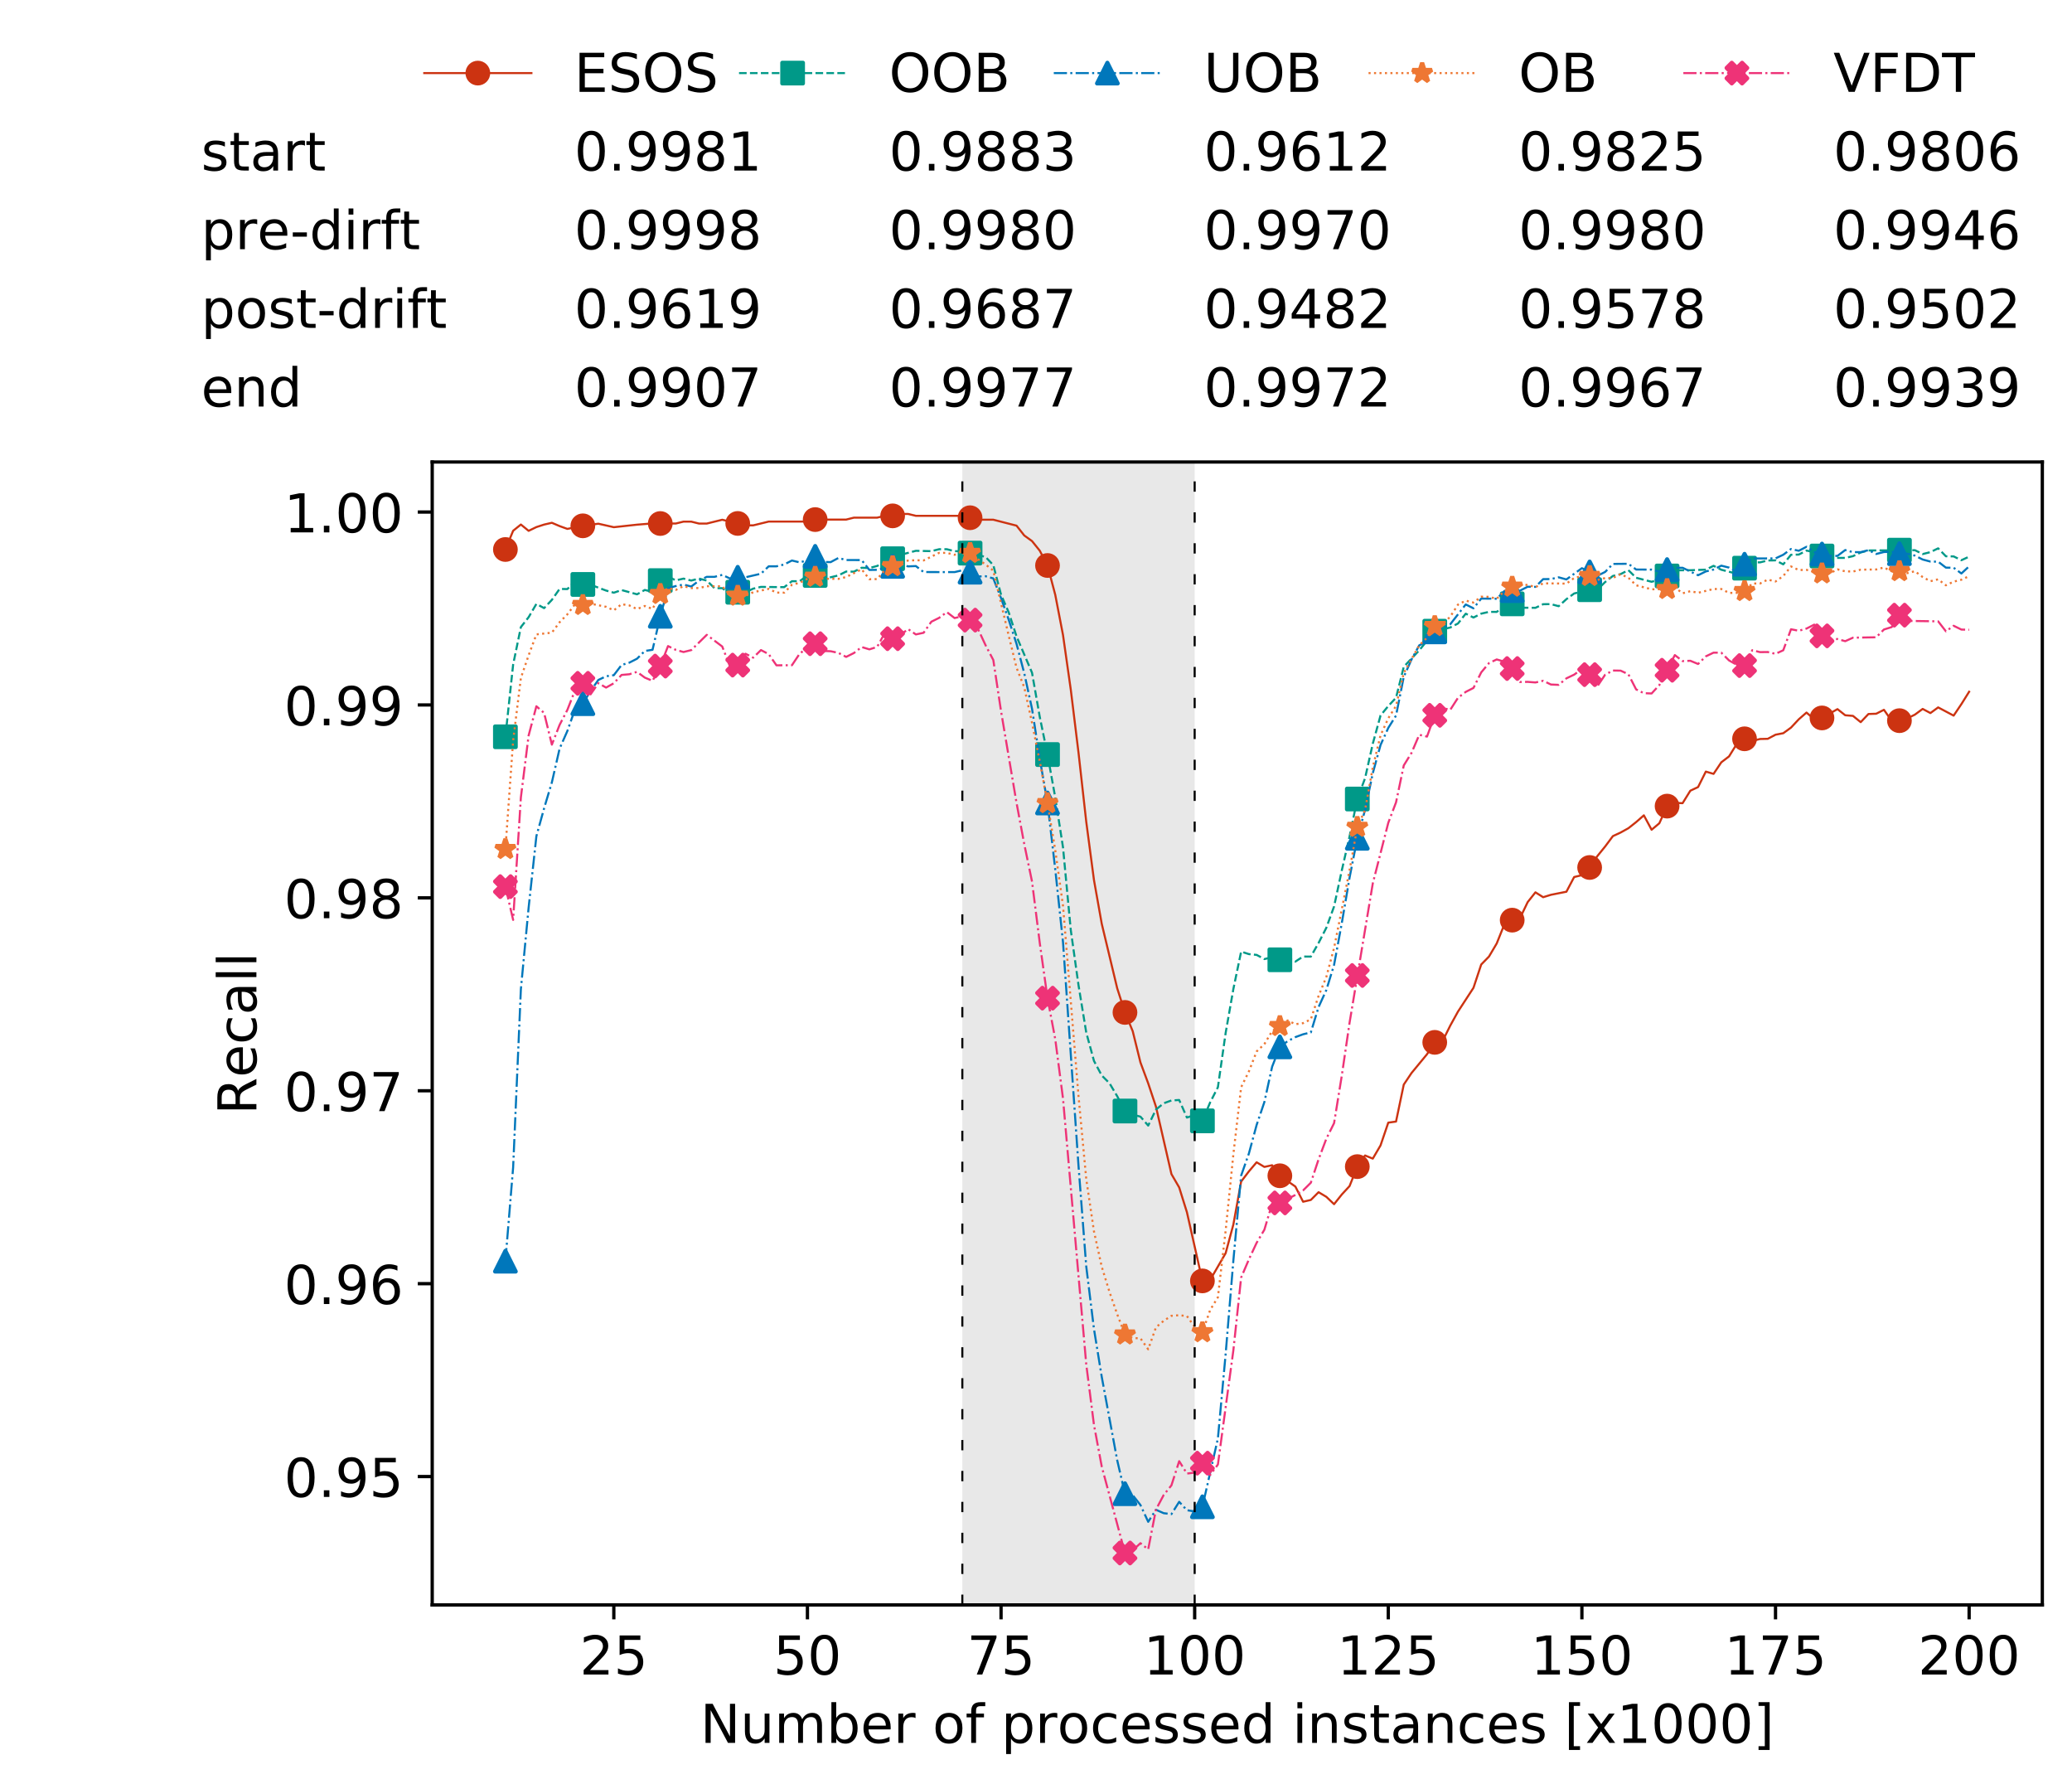 <?xml version="1.0" encoding="utf-8" standalone="no"?>
<!DOCTYPE svg PUBLIC "-//W3C//DTD SVG 1.1//EN"
  "http://www.w3.org/Graphics/SVG/1.1/DTD/svg11.dtd">
<!-- Created with matplotlib (https://matplotlib.org/) -->
<svg height="432.615pt" version="1.1" viewBox="0 0 502.65 432.615" width="502.65pt" xmlns="http://www.w3.org/2000/svg" xmlns:xlink="http://www.w3.org/1999/xlink">
 <defs>
  <style type="text/css">
*{stroke-linecap:butt;stroke-linejoin:round;white-space:pre;}
  </style>
 </defs>
 <g id="figure_1">
  <g id="patch_1">
   <path d="M 0 432.615 
L 502.65 432.615 
L 502.65 0 
L 0 0 
z
" style="fill:#ffffff;"/>
  </g>
  <g id="axes_1">
   <g id="patch_2">
    <path d="M 104.85 389.252 
L 495.45 389.252 
L 495.45 112.052 
L 104.85 112.052 
z
" style="fill:#ffffff;"/>
   </g>
   <g id="patch_3">
    <path clip-path="url(#p7a064835ba)" d="M 289.817 389.252 
L 289.817 112.052 
L 233.453 112.052 
L 233.453 389.252 
z
" style="fill:#d3d3d3;opacity:0.5;"/>
   </g>
   <g id="matplotlib.axis_1">
    <g id="xtick_1">
     <g id="line2d_1">
      <defs>
       <path d="M 0 0 
L 0 3.5 
" id="m96ece0a825" style="stroke:#000000;stroke-width:0.8;"/>
      </defs>
      <g>
       <use style="stroke:#000000;stroke-width:0.8;" x="148.908" xlink:href="#m96ece0a825" y="389.252"/>
      </g>
     </g>
     <g id="text_1">
      <!-- 25 -->
      <defs>
       <path d="M 19.188 8.297 
L 53.609 8.297 
L 53.609 0 
L 7.328 0 
L 7.328 8.297 
Q 12.938 14.109 22.625 23.891 
Q 32.328 33.688 34.812 36.531 
Q 39.547 41.844 41.422 45.531 
Q 43.312 49.219 43.312 52.781 
Q 43.312 58.594 39.234 62.25 
Q 35.156 65.922 28.609 65.922 
Q 23.969 65.922 18.812 64.312 
Q 13.672 62.703 7.812 59.422 
L 7.812 69.391 
Q 13.766 71.781 18.938 73 
Q 24.125 74.219 28.422 74.219 
Q 39.75 74.219 46.484 68.547 
Q 53.219 62.891 53.219 53.422 
Q 53.219 48.922 51.531 44.891 
Q 49.859 40.875 45.406 35.406 
Q 44.188 33.984 37.641 27.219 
Q 31.109 20.453 19.188 8.297 
z
" id="DejaVuSans-50"/>
       <path d="M 10.797 72.906 
L 49.516 72.906 
L 49.516 64.594 
L 19.828 64.594 
L 19.828 46.734 
Q 21.969 47.469 24.109 47.828 
Q 26.266 48.188 28.422 48.188 
Q 40.625 48.188 47.75 41.5 
Q 54.891 34.812 54.891 23.391 
Q 54.891 11.625 47.562 5.094 
Q 40.234 -1.422 26.906 -1.422 
Q 22.312 -1.422 17.547 -0.641 
Q 12.797 0.141 7.719 1.703 
L 7.719 11.625 
Q 12.109 9.234 16.797 8.062 
Q 21.484 6.891 26.703 6.891 
Q 35.156 6.891 40.078 11.328 
Q 45.016 15.766 45.016 23.391 
Q 45.016 31 40.078 35.438 
Q 35.156 39.891 26.703 39.891 
Q 22.75 39.891 18.812 39.016 
Q 14.891 38.141 10.797 36.281 
z
" id="DejaVuSans-53"/>
      </defs>
      <g transform="translate(140.636 406.13)scale(0.13 -0.13)">
       <use xlink:href="#DejaVuSans-50"/>
       <use x="63.623" xlink:href="#DejaVuSans-53"/>
      </g>
     </g>
    </g>
    <g id="xtick_2">
     <g id="line2d_2">
      <g>
       <use style="stroke:#000000;stroke-width:0.8;" x="195.877" xlink:href="#m96ece0a825" y="389.252"/>
      </g>
     </g>
     <g id="text_2">
      <!-- 50 -->
      <defs>
       <path d="M 31.781 66.406 
Q 24.172 66.406 20.328 58.906 
Q 16.5 51.422 16.5 36.375 
Q 16.5 21.391 20.328 13.891 
Q 24.172 6.391 31.781 6.391 
Q 39.453 6.391 43.281 13.891 
Q 47.125 21.391 47.125 36.375 
Q 47.125 51.422 43.281 58.906 
Q 39.453 66.406 31.781 66.406 
z
M 31.781 74.219 
Q 44.047 74.219 50.516 64.516 
Q 56.984 54.828 56.984 36.375 
Q 56.984 17.969 50.516 8.266 
Q 44.047 -1.422 31.781 -1.422 
Q 19.531 -1.422 13.062 8.266 
Q 6.594 17.969 6.594 36.375 
Q 6.594 54.828 13.062 64.516 
Q 19.531 74.219 31.781 74.219 
z
" id="DejaVuSans-48"/>
      </defs>
      <g transform="translate(187.606 406.13)scale(0.13 -0.13)">
       <use xlink:href="#DejaVuSans-53"/>
       <use x="63.623" xlink:href="#DejaVuSans-48"/>
      </g>
     </g>
    </g>
    <g id="xtick_3">
     <g id="line2d_3">
      <g>
       <use style="stroke:#000000;stroke-width:0.8;" x="242.847" xlink:href="#m96ece0a825" y="389.252"/>
      </g>
     </g>
     <g id="text_3">
      <!-- 75 -->
      <defs>
       <path d="M 8.203 72.906 
L 55.078 72.906 
L 55.078 68.703 
L 28.609 0 
L 18.312 0 
L 43.219 64.594 
L 8.203 64.594 
z
" id="DejaVuSans-55"/>
      </defs>
      <g transform="translate(234.576 406.13)scale(0.13 -0.13)">
       <use xlink:href="#DejaVuSans-55"/>
       <use x="63.623" xlink:href="#DejaVuSans-53"/>
      </g>
     </g>
    </g>
    <g id="xtick_4">
     <g id="line2d_4">
      <g>
       <use style="stroke:#000000;stroke-width:0.8;" x="289.817" xlink:href="#m96ece0a825" y="389.252"/>
      </g>
     </g>
     <g id="text_4">
      <!-- 100 -->
      <defs>
       <path d="M 12.406 8.297 
L 28.516 8.297 
L 28.516 63.922 
L 10.984 60.406 
L 10.984 69.391 
L 28.422 72.906 
L 38.281 72.906 
L 38.281 8.297 
L 54.391 8.297 
L 54.391 0 
L 12.406 0 
z
" id="DejaVuSans-49"/>
      </defs>
      <g transform="translate(277.41 406.13)scale(0.13 -0.13)">
       <use xlink:href="#DejaVuSans-49"/>
       <use x="63.623" xlink:href="#DejaVuSans-48"/>
       <use x="127.246" xlink:href="#DejaVuSans-48"/>
      </g>
     </g>
    </g>
    <g id="xtick_5">
     <g id="line2d_5">
      <g>
       <use style="stroke:#000000;stroke-width:0.8;" x="336.786" xlink:href="#m96ece0a825" y="389.252"/>
      </g>
     </g>
     <g id="text_5">
      <!-- 125 -->
      <g transform="translate(324.379 406.13)scale(0.13 -0.13)">
       <use xlink:href="#DejaVuSans-49"/>
       <use x="63.623" xlink:href="#DejaVuSans-50"/>
       <use x="127.246" xlink:href="#DejaVuSans-53"/>
      </g>
     </g>
    </g>
    <g id="xtick_6">
     <g id="line2d_6">
      <g>
       <use style="stroke:#000000;stroke-width:0.8;" x="383.756" xlink:href="#m96ece0a825" y="389.252"/>
      </g>
     </g>
     <g id="text_6">
      <!-- 150 -->
      <g transform="translate(371.349 406.13)scale(0.13 -0.13)">
       <use xlink:href="#DejaVuSans-49"/>
       <use x="63.623" xlink:href="#DejaVuSans-53"/>
       <use x="127.246" xlink:href="#DejaVuSans-48"/>
      </g>
     </g>
    </g>
    <g id="xtick_7">
     <g id="line2d_7">
      <g>
       <use style="stroke:#000000;stroke-width:0.8;" x="430.726" xlink:href="#m96ece0a825" y="389.252"/>
      </g>
     </g>
     <g id="text_7">
      <!-- 175 -->
      <g transform="translate(418.319 406.13)scale(0.13 -0.13)">
       <use xlink:href="#DejaVuSans-49"/>
       <use x="63.623" xlink:href="#DejaVuSans-55"/>
       <use x="127.246" xlink:href="#DejaVuSans-53"/>
      </g>
     </g>
    </g>
    <g id="xtick_8">
     <g id="line2d_8">
      <g>
       <use style="stroke:#000000;stroke-width:0.8;" x="477.695" xlink:href="#m96ece0a825" y="389.252"/>
      </g>
     </g>
     <g id="text_8">
      <!-- 200 -->
      <g transform="translate(465.289 406.13)scale(0.13 -0.13)">
       <use xlink:href="#DejaVuSans-50"/>
       <use x="63.623" xlink:href="#DejaVuSans-48"/>
       <use x="127.246" xlink:href="#DejaVuSans-48"/>
      </g>
     </g>
    </g>
    <g id="text_9">
     <!-- Number of processed instances [x1000] -->
     <defs>
      <path d="M 9.812 72.906 
L 23.094 72.906 
L 55.422 11.922 
L 55.422 72.906 
L 64.984 72.906 
L 64.984 0 
L 51.703 0 
L 19.391 60.984 
L 19.391 0 
L 9.812 0 
z
" id="DejaVuSans-78"/>
      <path d="M 8.5 21.578 
L 8.5 54.688 
L 17.484 54.688 
L 17.484 21.922 
Q 17.484 14.156 20.5 10.266 
Q 23.531 6.391 29.594 6.391 
Q 36.859 6.391 41.078 11.031 
Q 45.312 15.672 45.312 23.688 
L 45.312 54.688 
L 54.297 54.688 
L 54.297 0 
L 45.312 0 
L 45.312 8.406 
Q 42.047 3.422 37.719 1 
Q 33.406 -1.422 27.688 -1.422 
Q 18.266 -1.422 13.375 4.438 
Q 8.5 10.297 8.5 21.578 
z
M 31.109 56 
z
" id="DejaVuSans-117"/>
      <path d="M 52 44.188 
Q 55.375 50.25 60.062 53.125 
Q 64.75 56 71.094 56 
Q 79.641 56 84.281 50.016 
Q 88.922 44.047 88.922 33.016 
L 88.922 0 
L 79.891 0 
L 79.891 32.719 
Q 79.891 40.578 77.094 44.375 
Q 74.312 48.188 68.609 48.188 
Q 61.625 48.188 57.562 43.547 
Q 53.516 38.922 53.516 30.906 
L 53.516 0 
L 44.484 0 
L 44.484 32.719 
Q 44.484 40.625 41.703 44.406 
Q 38.922 48.188 33.109 48.188 
Q 26.219 48.188 22.156 43.531 
Q 18.109 38.875 18.109 30.906 
L 18.109 0 
L 9.078 0 
L 9.078 54.688 
L 18.109 54.688 
L 18.109 46.188 
Q 21.188 51.219 25.484 53.609 
Q 29.781 56 35.688 56 
Q 41.656 56 45.828 52.969 
Q 50 49.953 52 44.188 
z
" id="DejaVuSans-109"/>
      <path d="M 48.688 27.297 
Q 48.688 37.203 44.609 42.844 
Q 40.531 48.484 33.406 48.484 
Q 26.266 48.484 22.188 42.844 
Q 18.109 37.203 18.109 27.297 
Q 18.109 17.391 22.188 11.75 
Q 26.266 6.109 33.406 6.109 
Q 40.531 6.109 44.609 11.75 
Q 48.688 17.391 48.688 27.297 
z
M 18.109 46.391 
Q 20.953 51.266 25.266 53.625 
Q 29.594 56 35.594 56 
Q 45.562 56 51.781 48.094 
Q 58.016 40.188 58.016 27.297 
Q 58.016 14.406 51.781 6.484 
Q 45.562 -1.422 35.594 -1.422 
Q 29.594 -1.422 25.266 0.953 
Q 20.953 3.328 18.109 8.203 
L 18.109 0 
L 9.078 0 
L 9.078 75.984 
L 18.109 75.984 
z
" id="DejaVuSans-98"/>
      <path d="M 56.203 29.594 
L 56.203 25.203 
L 14.891 25.203 
Q 15.484 15.922 20.484 11.062 
Q 25.484 6.203 34.422 6.203 
Q 39.594 6.203 44.453 7.469 
Q 49.312 8.734 54.109 11.281 
L 54.109 2.781 
Q 49.266 0.734 44.188 -0.344 
Q 39.109 -1.422 33.891 -1.422 
Q 20.797 -1.422 13.156 6.188 
Q 5.516 13.812 5.516 26.812 
Q 5.516 40.234 12.766 48.109 
Q 20.016 56 32.328 56 
Q 43.359 56 49.781 48.891 
Q 56.203 41.797 56.203 29.594 
z
M 47.219 32.234 
Q 47.125 39.594 43.094 43.984 
Q 39.062 48.391 32.422 48.391 
Q 24.906 48.391 20.391 44.141 
Q 15.875 39.891 15.188 32.172 
z
" id="DejaVuSans-101"/>
      <path d="M 41.109 46.297 
Q 39.594 47.172 37.812 47.578 
Q 36.031 48 33.891 48 
Q 26.266 48 22.188 43.047 
Q 18.109 38.094 18.109 28.812 
L 18.109 0 
L 9.078 0 
L 9.078 54.688 
L 18.109 54.688 
L 18.109 46.188 
Q 20.953 51.172 25.484 53.578 
Q 30.031 56 36.531 56 
Q 37.453 56 38.578 55.875 
Q 39.703 55.766 41.062 55.516 
z
" id="DejaVuSans-114"/>
      <path id="DejaVuSans-32"/>
      <path d="M 30.609 48.391 
Q 23.391 48.391 19.188 42.75 
Q 14.984 37.109 14.984 27.297 
Q 14.984 17.484 19.156 11.844 
Q 23.344 6.203 30.609 6.203 
Q 37.797 6.203 41.984 11.859 
Q 46.188 17.531 46.188 27.297 
Q 46.188 37.016 41.984 42.703 
Q 37.797 48.391 30.609 48.391 
z
M 30.609 56 
Q 42.328 56 49.016 48.375 
Q 55.719 40.766 55.719 27.297 
Q 55.719 13.875 49.016 6.219 
Q 42.328 -1.422 30.609 -1.422 
Q 18.844 -1.422 12.172 6.219 
Q 5.516 13.875 5.516 27.297 
Q 5.516 40.766 12.172 48.375 
Q 18.844 56 30.609 56 
z
" id="DejaVuSans-111"/>
      <path d="M 37.109 75.984 
L 37.109 68.5 
L 28.516 68.5 
Q 23.688 68.5 21.797 66.547 
Q 19.922 64.594 19.922 59.516 
L 19.922 54.688 
L 34.719 54.688 
L 34.719 47.703 
L 19.922 47.703 
L 19.922 0 
L 10.891 0 
L 10.891 47.703 
L 2.297 47.703 
L 2.297 54.688 
L 10.891 54.688 
L 10.891 58.5 
Q 10.891 67.625 15.141 71.797 
Q 19.391 75.984 28.609 75.984 
z
" id="DejaVuSans-102"/>
      <path d="M 18.109 8.203 
L 18.109 -20.797 
L 9.078 -20.797 
L 9.078 54.688 
L 18.109 54.688 
L 18.109 46.391 
Q 20.953 51.266 25.266 53.625 
Q 29.594 56 35.594 56 
Q 45.562 56 51.781 48.094 
Q 58.016 40.188 58.016 27.297 
Q 58.016 14.406 51.781 6.484 
Q 45.562 -1.422 35.594 -1.422 
Q 29.594 -1.422 25.266 0.953 
Q 20.953 3.328 18.109 8.203 
z
M 48.688 27.297 
Q 48.688 37.203 44.609 42.844 
Q 40.531 48.484 33.406 48.484 
Q 26.266 48.484 22.188 42.844 
Q 18.109 37.203 18.109 27.297 
Q 18.109 17.391 22.188 11.75 
Q 26.266 6.109 33.406 6.109 
Q 40.531 6.109 44.609 11.75 
Q 48.688 17.391 48.688 27.297 
z
" id="DejaVuSans-112"/>
      <path d="M 48.781 52.594 
L 48.781 44.188 
Q 44.969 46.297 41.141 47.344 
Q 37.312 48.391 33.406 48.391 
Q 24.656 48.391 19.812 42.844 
Q 14.984 37.312 14.984 27.297 
Q 14.984 17.281 19.812 11.734 
Q 24.656 6.203 33.406 6.203 
Q 37.312 6.203 41.141 7.25 
Q 44.969 8.297 48.781 10.406 
L 48.781 2.094 
Q 45.016 0.344 40.984 -0.531 
Q 36.969 -1.422 32.422 -1.422 
Q 20.062 -1.422 12.781 6.344 
Q 5.516 14.109 5.516 27.297 
Q 5.516 40.672 12.859 48.328 
Q 20.219 56 33.016 56 
Q 37.156 56 41.109 55.141 
Q 45.062 54.297 48.781 52.594 
z
" id="DejaVuSans-99"/>
      <path d="M 44.281 53.078 
L 44.281 44.578 
Q 40.484 46.531 36.375 47.5 
Q 32.281 48.484 27.875 48.484 
Q 21.188 48.484 17.844 46.438 
Q 14.5 44.391 14.5 40.281 
Q 14.5 37.156 16.891 35.375 
Q 19.281 33.594 26.516 31.984 
L 29.594 31.297 
Q 39.156 29.25 43.188 25.516 
Q 47.219 21.781 47.219 15.094 
Q 47.219 7.469 41.188 3.016 
Q 35.156 -1.422 24.609 -1.422 
Q 20.219 -1.422 15.453 -0.562 
Q 10.688 0.297 5.422 2 
L 5.422 11.281 
Q 10.406 8.688 15.234 7.391 
Q 20.062 6.109 24.812 6.109 
Q 31.156 6.109 34.562 8.281 
Q 37.984 10.453 37.984 14.406 
Q 37.984 18.062 35.516 20.016 
Q 33.062 21.969 24.703 23.781 
L 21.578 24.516 
Q 13.234 26.266 9.516 29.906 
Q 5.812 33.547 5.812 39.891 
Q 5.812 47.609 11.281 51.797 
Q 16.75 56 26.812 56 
Q 31.781 56 36.172 55.266 
Q 40.578 54.547 44.281 53.078 
z
" id="DejaVuSans-115"/>
      <path d="M 45.406 46.391 
L 45.406 75.984 
L 54.391 75.984 
L 54.391 0 
L 45.406 0 
L 45.406 8.203 
Q 42.578 3.328 38.25 0.953 
Q 33.938 -1.422 27.875 -1.422 
Q 17.969 -1.422 11.734 6.484 
Q 5.516 14.406 5.516 27.297 
Q 5.516 40.188 11.734 48.094 
Q 17.969 56 27.875 56 
Q 33.938 56 38.25 53.625 
Q 42.578 51.266 45.406 46.391 
z
M 14.797 27.297 
Q 14.797 17.391 18.875 11.75 
Q 22.953 6.109 30.078 6.109 
Q 37.203 6.109 41.297 11.75 
Q 45.406 17.391 45.406 27.297 
Q 45.406 37.203 41.297 42.844 
Q 37.203 48.484 30.078 48.484 
Q 22.953 48.484 18.875 42.844 
Q 14.797 37.203 14.797 27.297 
z
" id="DejaVuSans-100"/>
      <path d="M 9.422 54.688 
L 18.406 54.688 
L 18.406 0 
L 9.422 0 
z
M 9.422 75.984 
L 18.406 75.984 
L 18.406 64.594 
L 9.422 64.594 
z
" id="DejaVuSans-105"/>
      <path d="M 54.891 33.016 
L 54.891 0 
L 45.906 0 
L 45.906 32.719 
Q 45.906 40.484 42.875 44.328 
Q 39.844 48.188 33.797 48.188 
Q 26.516 48.188 22.312 43.547 
Q 18.109 38.922 18.109 30.906 
L 18.109 0 
L 9.078 0 
L 9.078 54.688 
L 18.109 54.688 
L 18.109 46.188 
Q 21.344 51.125 25.703 53.562 
Q 30.078 56 35.797 56 
Q 45.219 56 50.047 50.172 
Q 54.891 44.344 54.891 33.016 
z
" id="DejaVuSans-110"/>
      <path d="M 18.312 70.219 
L 18.312 54.688 
L 36.812 54.688 
L 36.812 47.703 
L 18.312 47.703 
L 18.312 18.016 
Q 18.312 11.328 20.141 9.422 
Q 21.969 7.516 27.594 7.516 
L 36.812 7.516 
L 36.812 0 
L 27.594 0 
Q 17.188 0 13.234 3.875 
Q 9.281 7.766 9.281 18.016 
L 9.281 47.703 
L 2.688 47.703 
L 2.688 54.688 
L 9.281 54.688 
L 9.281 70.219 
z
" id="DejaVuSans-116"/>
      <path d="M 34.281 27.484 
Q 23.391 27.484 19.188 25 
Q 14.984 22.516 14.984 16.5 
Q 14.984 11.719 18.141 8.906 
Q 21.297 6.109 26.703 6.109 
Q 34.188 6.109 38.703 11.406 
Q 43.219 16.703 43.219 25.484 
L 43.219 27.484 
z
M 52.203 31.203 
L 52.203 0 
L 43.219 0 
L 43.219 8.297 
Q 40.141 3.328 35.547 0.953 
Q 30.953 -1.422 24.312 -1.422 
Q 15.922 -1.422 10.953 3.297 
Q 6 8.016 6 15.922 
Q 6 25.141 12.172 29.828 
Q 18.359 34.516 30.609 34.516 
L 43.219 34.516 
L 43.219 35.406 
Q 43.219 41.609 39.141 45 
Q 35.062 48.391 27.688 48.391 
Q 23 48.391 18.547 47.266 
Q 14.109 46.141 10.016 43.891 
L 10.016 52.203 
Q 14.938 54.109 19.578 55.047 
Q 24.219 56 28.609 56 
Q 40.484 56 46.344 49.844 
Q 52.203 43.703 52.203 31.203 
z
" id="DejaVuSans-97"/>
      <path d="M 8.594 75.984 
L 29.297 75.984 
L 29.297 69 
L 17.578 69 
L 17.578 -6.203 
L 29.297 -6.203 
L 29.297 -13.188 
L 8.594 -13.188 
z
" id="DejaVuSans-91"/>
      <path d="M 54.891 54.688 
L 35.109 28.078 
L 55.906 0 
L 45.312 0 
L 29.391 21.484 
L 13.484 0 
L 2.875 0 
L 24.125 28.609 
L 4.688 54.688 
L 15.281 54.688 
L 29.781 35.203 
L 44.281 54.688 
z
" id="DejaVuSans-120"/>
      <path d="M 30.422 75.984 
L 30.422 -13.188 
L 9.719 -13.188 
L 9.719 -6.203 
L 21.391 -6.203 
L 21.391 69 
L 9.719 69 
L 9.719 75.984 
z
" id="DejaVuSans-93"/>
     </defs>
     <g transform="translate(169.881 422.711)scale(0.13 -0.13)">
      <use xlink:href="#DejaVuSans-78"/>
      <use x="74.805" xlink:href="#DejaVuSans-117"/>
      <use x="138.184" xlink:href="#DejaVuSans-109"/>
      <use x="235.596" xlink:href="#DejaVuSans-98"/>
      <use x="299.072" xlink:href="#DejaVuSans-101"/>
      <use x="360.596" xlink:href="#DejaVuSans-114"/>
      <use x="401.709" xlink:href="#DejaVuSans-32"/>
      <use x="433.496" xlink:href="#DejaVuSans-111"/>
      <use x="494.678" xlink:href="#DejaVuSans-102"/>
      <use x="529.883" xlink:href="#DejaVuSans-32"/>
      <use x="561.67" xlink:href="#DejaVuSans-112"/>
      <use x="625.146" xlink:href="#DejaVuSans-114"/>
      <use x="666.229" xlink:href="#DejaVuSans-111"/>
      <use x="727.41" xlink:href="#DejaVuSans-99"/>
      <use x="782.391" xlink:href="#DejaVuSans-101"/>
      <use x="843.914" xlink:href="#DejaVuSans-115"/>
      <use x="896.014" xlink:href="#DejaVuSans-115"/>
      <use x="948.113" xlink:href="#DejaVuSans-101"/>
      <use x="1009.637" xlink:href="#DejaVuSans-100"/>
      <use x="1073.113" xlink:href="#DejaVuSans-32"/>
      <use x="1104.9" xlink:href="#DejaVuSans-105"/>
      <use x="1132.684" xlink:href="#DejaVuSans-110"/>
      <use x="1196.062" xlink:href="#DejaVuSans-115"/>
      <use x="1248.162" xlink:href="#DejaVuSans-116"/>
      <use x="1287.371" xlink:href="#DejaVuSans-97"/>
      <use x="1348.65" xlink:href="#DejaVuSans-110"/>
      <use x="1412.029" xlink:href="#DejaVuSans-99"/>
      <use x="1467.01" xlink:href="#DejaVuSans-101"/>
      <use x="1528.533" xlink:href="#DejaVuSans-115"/>
      <use x="1580.633" xlink:href="#DejaVuSans-32"/>
      <use x="1612.42" xlink:href="#DejaVuSans-91"/>
      <use x="1651.434" xlink:href="#DejaVuSans-120"/>
      <use x="1710.613" xlink:href="#DejaVuSans-49"/>
      <use x="1774.236" xlink:href="#DejaVuSans-48"/>
      <use x="1837.859" xlink:href="#DejaVuSans-48"/>
      <use x="1901.482" xlink:href="#DejaVuSans-48"/>
      <use x="1965.105" xlink:href="#DejaVuSans-93"/>
     </g>
    </g>
   </g>
   <g id="matplotlib.axis_2">
    <g id="ytick_1">
     <g id="line2d_9">
      <defs>
       <path d="M 0 0 
L -3.5 0 
" id="mb4ce069b4b" style="stroke:#000000;stroke-width:0.8;"/>
      </defs>
      <g>
       <use style="stroke:#000000;stroke-width:0.8;" x="104.85" xlink:href="#mb4ce069b4b" y="358.118"/>
      </g>
     </g>
     <g id="text_10">
      <!-- 0.95 -->
      <defs>
       <path d="M 10.688 12.406 
L 21 12.406 
L 21 0 
L 10.688 0 
z
" id="DejaVuSans-46"/>
       <path d="M 10.984 1.516 
L 10.984 10.5 
Q 14.703 8.734 18.5 7.812 
Q 22.312 6.891 25.984 6.891 
Q 35.75 6.891 40.891 13.453 
Q 46.047 20.016 46.781 33.406 
Q 43.953 29.203 39.594 26.953 
Q 35.25 24.703 29.984 24.703 
Q 19.047 24.703 12.672 31.312 
Q 6.297 37.938 6.297 49.422 
Q 6.297 60.641 12.938 67.422 
Q 19.578 74.219 30.609 74.219 
Q 43.266 74.219 49.922 64.516 
Q 56.594 54.828 56.594 36.375 
Q 56.594 19.141 48.406 8.859 
Q 40.234 -1.422 26.422 -1.422 
Q 22.703 -1.422 18.891 -0.688 
Q 15.094 0.047 10.984 1.516 
z
M 30.609 32.422 
Q 37.25 32.422 41.125 36.953 
Q 45.016 41.5 45.016 49.422 
Q 45.016 57.281 41.125 61.844 
Q 37.25 66.406 30.609 66.406 
Q 23.969 66.406 20.094 61.844 
Q 16.219 57.281 16.219 49.422 
Q 16.219 41.5 20.094 36.953 
Q 23.969 32.422 30.609 32.422 
z
" id="DejaVuSans-57"/>
      </defs>
      <g transform="translate(68.905 363.057)scale(0.13 -0.13)">
       <use xlink:href="#DejaVuSans-48"/>
       <use x="63.623" xlink:href="#DejaVuSans-46"/>
       <use x="95.41" xlink:href="#DejaVuSans-57"/>
       <use x="159.033" xlink:href="#DejaVuSans-53"/>
      </g>
     </g>
    </g>
    <g id="ytick_2">
     <g id="line2d_10">
      <g>
       <use style="stroke:#000000;stroke-width:0.8;" x="104.85" xlink:href="#mb4ce069b4b" y="311.332"/>
      </g>
     </g>
     <g id="text_11">
      <!-- 0.96 -->
      <defs>
       <path d="M 33.016 40.375 
Q 26.375 40.375 22.484 35.828 
Q 18.609 31.297 18.609 23.391 
Q 18.609 15.531 22.484 10.953 
Q 26.375 6.391 33.016 6.391 
Q 39.656 6.391 43.531 10.953 
Q 47.406 15.531 47.406 23.391 
Q 47.406 31.297 43.531 35.828 
Q 39.656 40.375 33.016 40.375 
z
M 52.594 71.297 
L 52.594 62.312 
Q 48.875 64.062 45.094 64.984 
Q 41.312 65.922 37.594 65.922 
Q 27.828 65.922 22.672 59.328 
Q 17.531 52.734 16.797 39.406 
Q 19.672 43.656 24.016 45.922 
Q 28.375 48.188 33.594 48.188 
Q 44.578 48.188 50.953 41.516 
Q 57.328 34.859 57.328 23.391 
Q 57.328 12.156 50.688 5.359 
Q 44.047 -1.422 33.016 -1.422 
Q 20.359 -1.422 13.672 8.266 
Q 6.984 17.969 6.984 36.375 
Q 6.984 53.656 15.188 63.938 
Q 23.391 74.219 37.203 74.219 
Q 40.922 74.219 44.703 73.484 
Q 48.484 72.75 52.594 71.297 
z
" id="DejaVuSans-54"/>
      </defs>
      <g transform="translate(68.905 316.271)scale(0.13 -0.13)">
       <use xlink:href="#DejaVuSans-48"/>
       <use x="63.623" xlink:href="#DejaVuSans-46"/>
       <use x="95.41" xlink:href="#DejaVuSans-57"/>
       <use x="159.033" xlink:href="#DejaVuSans-54"/>
      </g>
     </g>
    </g>
    <g id="ytick_3">
     <g id="line2d_11">
      <g>
       <use style="stroke:#000000;stroke-width:0.8;" x="104.85" xlink:href="#mb4ce069b4b" y="264.546"/>
      </g>
     </g>
     <g id="text_12">
      <!-- 0.97 -->
      <g transform="translate(68.905 269.485)scale(0.13 -0.13)">
       <use xlink:href="#DejaVuSans-48"/>
       <use x="63.623" xlink:href="#DejaVuSans-46"/>
       <use x="95.41" xlink:href="#DejaVuSans-57"/>
       <use x="159.033" xlink:href="#DejaVuSans-55"/>
      </g>
     </g>
    </g>
    <g id="ytick_4">
     <g id="line2d_12">
      <g>
       <use style="stroke:#000000;stroke-width:0.8;" x="104.85" xlink:href="#mb4ce069b4b" y="217.759"/>
      </g>
     </g>
     <g id="text_13">
      <!-- 0.98 -->
      <defs>
       <path d="M 31.781 34.625 
Q 24.75 34.625 20.719 30.859 
Q 16.703 27.094 16.703 20.516 
Q 16.703 13.922 20.719 10.156 
Q 24.75 6.391 31.781 6.391 
Q 38.812 6.391 42.859 10.172 
Q 46.922 13.969 46.922 20.516 
Q 46.922 27.094 42.891 30.859 
Q 38.875 34.625 31.781 34.625 
z
M 21.922 38.812 
Q 15.578 40.375 12.031 44.719 
Q 8.5 49.078 8.5 55.328 
Q 8.5 64.062 14.719 69.141 
Q 20.953 74.219 31.781 74.219 
Q 42.672 74.219 48.875 69.141 
Q 55.078 64.062 55.078 55.328 
Q 55.078 49.078 51.531 44.719 
Q 48 40.375 41.703 38.812 
Q 48.828 37.156 52.797 32.312 
Q 56.781 27.484 56.781 20.516 
Q 56.781 9.906 50.312 4.234 
Q 43.844 -1.422 31.781 -1.422 
Q 19.734 -1.422 13.25 4.234 
Q 6.781 9.906 6.781 20.516 
Q 6.781 27.484 10.781 32.312 
Q 14.797 37.156 21.922 38.812 
z
M 18.312 54.391 
Q 18.312 48.734 21.844 45.562 
Q 25.391 42.391 31.781 42.391 
Q 38.141 42.391 41.719 45.562 
Q 45.312 48.734 45.312 54.391 
Q 45.312 60.062 41.719 63.234 
Q 38.141 66.406 31.781 66.406 
Q 25.391 66.406 21.844 63.234 
Q 18.312 60.062 18.312 54.391 
z
" id="DejaVuSans-56"/>
      </defs>
      <g transform="translate(68.905 222.698)scale(0.13 -0.13)">
       <use xlink:href="#DejaVuSans-48"/>
       <use x="63.623" xlink:href="#DejaVuSans-46"/>
       <use x="95.41" xlink:href="#DejaVuSans-57"/>
       <use x="159.033" xlink:href="#DejaVuSans-56"/>
      </g>
     </g>
    </g>
    <g id="ytick_5">
     <g id="line2d_13">
      <g>
       <use style="stroke:#000000;stroke-width:0.8;" x="104.85" xlink:href="#mb4ce069b4b" y="170.973"/>
      </g>
     </g>
     <g id="text_14">
      <!-- 0.99 -->
      <g transform="translate(68.905 175.912)scale(0.13 -0.13)">
       <use xlink:href="#DejaVuSans-48"/>
       <use x="63.623" xlink:href="#DejaVuSans-46"/>
       <use x="95.41" xlink:href="#DejaVuSans-57"/>
       <use x="159.033" xlink:href="#DejaVuSans-57"/>
      </g>
     </g>
    </g>
    <g id="ytick_6">
     <g id="line2d_14">
      <g>
       <use style="stroke:#000000;stroke-width:0.8;" x="104.85" xlink:href="#mb4ce069b4b" y="124.187"/>
      </g>
     </g>
     <g id="text_15">
      <!-- 1.00 -->
      <g transform="translate(68.905 129.126)scale(0.13 -0.13)">
       <use xlink:href="#DejaVuSans-49"/>
       <use x="63.623" xlink:href="#DejaVuSans-46"/>
       <use x="95.41" xlink:href="#DejaVuSans-48"/>
       <use x="159.033" xlink:href="#DejaVuSans-48"/>
      </g>
     </g>
    </g>
    <g id="text_16">
     <!-- Recall -->
     <defs>
      <path d="M 44.391 34.188 
Q 47.562 33.109 50.562 29.594 
Q 53.562 26.078 56.594 19.922 
L 66.609 0 
L 56 0 
L 46.688 18.703 
Q 43.062 26.031 39.672 28.422 
Q 36.281 30.812 30.422 30.812 
L 19.672 30.812 
L 19.672 0 
L 9.812 0 
L 9.812 72.906 
L 32.078 72.906 
Q 44.578 72.906 50.734 67.672 
Q 56.891 62.453 56.891 51.906 
Q 56.891 45.016 53.688 40.469 
Q 50.484 35.938 44.391 34.188 
z
M 19.672 64.797 
L 19.672 38.922 
L 32.078 38.922 
Q 39.203 38.922 42.844 42.219 
Q 46.484 45.516 46.484 51.906 
Q 46.484 58.297 42.844 61.547 
Q 39.203 64.797 32.078 64.797 
z
" id="DejaVuSans-82"/>
      <path d="M 9.422 75.984 
L 18.406 75.984 
L 18.406 0 
L 9.422 0 
z
" id="DejaVuSans-108"/>
     </defs>
     <g transform="translate(62.201 270.333)rotate(-90)scale(0.13 -0.13)">
      <use xlink:href="#DejaVuSans-82"/>
      <use x="69.42" xlink:href="#DejaVuSans-101"/>
      <use x="130.943" xlink:href="#DejaVuSans-99"/>
      <use x="185.924" xlink:href="#DejaVuSans-97"/>
      <use x="247.203" xlink:href="#DejaVuSans-108"/>
      <use x="274.986" xlink:href="#DejaVuSans-108"/>
     </g>
    </g>
   </g>
   <g id="line2d_15"/>
   <g id="line2d_16"/>
   <g id="line2d_17"/>
   <g id="line2d_18"/>
   <g id="line2d_19"/>
   <g id="line2d_20">
    <path clip-path="url(#p7a064835ba)" d="M 122.605 133.271 
L 124.483 128.729 
L 126.362 127.215 
L 128.241 128.747 
L 130.12 127.835 
L 131.998 127.227 
L 133.877 126.793 
L 135.756 127.596 
L 137.635 128.274 
L 141.392 127.531 
L 145.15 127.016 
L 148.908 127.863 
L 154.544 127.25 
L 158.302 126.944 
L 163.938 126.971 
L 165.817 126.513 
L 167.695 126.513 
L 169.574 126.983 
L 171.453 126.983 
L 175.211 126.056 
L 180.847 127.417 
L 182.726 127.417 
L 186.483 126.499 
L 195.877 126.499 
L 197.756 126.017 
L 205.271 126.017 
L 207.15 125.547 
L 212.786 125.547 
L 214.665 125.107 
L 216.544 125.116 
L 218.423 124.652 
L 220.302 124.652 
L 222.18 125.106 
L 233.453 125.106 
L 237.211 126.048 
L 240.968 126.048 
L 246.605 127.491 
L 248.483 129.878 
L 250.362 131.233 
L 252.241 133.567 
L 254.12 137.153 
L 255.998 144.271 
L 257.877 154.018 
L 259.756 167.209 
L 261.635 182.526 
L 263.514 199.304 
L 265.392 213.467 
L 267.271 224.032 
L 271.029 239.711 
L 272.908 245.546 
L 274.786 250.093 
L 276.665 257.685 
L 278.544 262.751 
L 280.423 268.391 
L 284.18 284.752 
L 286.059 287.99 
L 287.938 294.018 
L 291.695 310.662 
L 293.574 310.425 
L 297.332 303.936 
L 299.211 296.957 
L 301.089 286.568 
L 302.968 284.102 
L 304.847 281.892 
L 306.726 283.017 
L 308.605 282.607 
L 310.483 285.163 
L 314.241 287.775 
L 316.12 291.463 
L 317.998 291.027 
L 319.877 289.146 
L 321.756 290.269 
L 323.635 292.055 
L 325.514 289.699 
L 327.392 287.666 
L 329.271 282.945 
L 331.15 280.242 
L 333.029 281.002 
L 334.908 277.796 
L 336.786 272.276 
L 338.665 272.019 
L 340.544 263.047 
L 342.423 260.242 
L 346.18 255.686 
L 348.059 252.807 
L 349.938 252.53 
L 351.817 248.749 
L 353.695 245.345 
L 357.453 239.578 
L 359.332 233.925 
L 361.211 232 
L 363.089 228.827 
L 364.968 224.135 
L 366.847 223.166 
L 368.726 222.709 
L 370.605 218.788 
L 372.483 216.421 
L 374.362 217.601 
L 376.241 217.018 
L 379.998 216.274 
L 381.877 212.709 
L 383.756 212.258 
L 385.635 210.395 
L 387.514 207.618 
L 389.392 205.305 
L 391.271 202.79 
L 393.15 201.918 
L 395.029 200.875 
L 396.908 199.389 
L 398.786 197.746 
L 400.665 201.242 
L 402.544 199.665 
L 404.423 195.511 
L 406.302 194.715 
L 408.18 194.801 
L 410.059 191.773 
L 411.938 190.893 
L 413.817 187.138 
L 415.695 187.691 
L 417.574 184.886 
L 419.453 183.45 
L 421.332 180.423 
L 423.211 179.187 
L 425.089 179.699 
L 426.968 179.231 
L 428.847 179.185 
L 430.726 178.192 
L 432.605 177.83 
L 434.483 176.469 
L 436.362 174.457 
L 438.241 172.821 
L 440.12 174.445 
L 441.998 174.126 
L 445.756 171.985 
L 447.635 173.475 
L 449.514 173.625 
L 451.392 175.147 
L 453.271 173.169 
L 455.15 173.104 
L 457.029 172.151 
L 458.908 174.823 
L 460.786 174.788 
L 462.665 174.25 
L 464.544 173.318 
L 466.423 171.937 
L 468.302 172.943 
L 470.18 171.568 
L 473.938 173.561 
L 475.817 170.772 
L 477.695 167.769 
L 477.695 167.769 
" style="fill:none;stroke:#cc3311;stroke-linecap:square;stroke-width:0.5;"/>
    <defs>
     <path d="M 0 2.5 
C 0.663 2.5 1.299 2.237 1.768 1.768 
C 2.237 1.299 2.5 0.663 2.5 0 
C 2.5 -0.663 2.237 -1.299 1.768 -1.768 
C 1.299 -2.237 0.663 -2.5 0 -2.5 
C -0.663 -2.5 -1.299 -2.237 -1.768 -1.768 
C -2.237 -1.299 -2.5 -0.663 -2.5 0 
C -2.5 0.663 -2.237 1.299 -1.768 1.768 
C -1.299 2.237 -0.663 2.5 0 2.5 
z
" id="m11a44810eb" style="stroke:#cc3311;"/>
    </defs>
    <g clip-path="url(#p7a064835ba)">
     <use style="fill:#cc3311;stroke:#cc3311;" x="122.605" xlink:href="#m11a44810eb" y="133.271"/>
     <use style="fill:#cc3311;stroke:#cc3311;" x="141.392" xlink:href="#m11a44810eb" y="127.531"/>
     <use style="fill:#cc3311;stroke:#cc3311;" x="160.18" xlink:href="#m11a44810eb" y="126.971"/>
     <use style="fill:#cc3311;stroke:#cc3311;" x="178.968" xlink:href="#m11a44810eb" y="126.952"/>
     <use style="fill:#cc3311;stroke:#cc3311;" x="197.756" xlink:href="#m11a44810eb" y="126.017"/>
     <use style="fill:#cc3311;stroke:#cc3311;" x="216.544" xlink:href="#m11a44810eb" y="125.116"/>
     <use style="fill:#cc3311;stroke:#cc3311;" x="235.332" xlink:href="#m11a44810eb" y="125.569"/>
     <use style="fill:#cc3311;stroke:#cc3311;" x="254.12" xlink:href="#m11a44810eb" y="137.153"/>
     <use style="fill:#cc3311;stroke:#cc3311;" x="272.908" xlink:href="#m11a44810eb" y="245.546"/>
     <use style="fill:#cc3311;stroke:#cc3311;" x="291.695" xlink:href="#m11a44810eb" y="310.662"/>
     <use style="fill:#cc3311;stroke:#cc3311;" x="310.483" xlink:href="#m11a44810eb" y="285.163"/>
     <use style="fill:#cc3311;stroke:#cc3311;" x="329.271" xlink:href="#m11a44810eb" y="282.945"/>
     <use style="fill:#cc3311;stroke:#cc3311;" x="348.059" xlink:href="#m11a44810eb" y="252.807"/>
     <use style="fill:#cc3311;stroke:#cc3311;" x="366.847" xlink:href="#m11a44810eb" y="223.166"/>
     <use style="fill:#cc3311;stroke:#cc3311;" x="385.635" xlink:href="#m11a44810eb" y="210.395"/>
     <use style="fill:#cc3311;stroke:#cc3311;" x="404.423" xlink:href="#m11a44810eb" y="195.511"/>
     <use style="fill:#cc3311;stroke:#cc3311;" x="423.211" xlink:href="#m11a44810eb" y="179.187"/>
     <use style="fill:#cc3311;stroke:#cc3311;" x="441.998" xlink:href="#m11a44810eb" y="174.126"/>
     <use style="fill:#cc3311;stroke:#cc3311;" x="460.786" xlink:href="#m11a44810eb" y="174.788"/>
    </g>
   </g>
   <g id="line2d_21"/>
   <g id="line2d_22"/>
   <g id="line2d_23"/>
   <g id="line2d_24"/>
   <g id="line2d_25">
    <path clip-path="url(#p7a064835ba)" d="M 122.605 178.695 
L 124.483 161.168 
L 126.362 152.09 
L 128.241 149.692 
L 130.12 146.47 
L 131.998 147.491 
L 133.877 145.494 
L 135.756 142.83 
L 137.635 142.872 
L 139.514 141.003 
L 141.392 141.745 
L 143.271 141.817 
L 147.029 143.232 
L 148.908 143.752 
L 150.786 143.108 
L 154.544 144.139 
L 156.423 143.089 
L 158.302 143.539 
L 160.18 140.814 
L 162.059 139.841 
L 163.938 140.76 
L 165.817 140.335 
L 167.695 140.805 
L 169.574 140.324 
L 171.453 140.81 
L 173.332 142.652 
L 175.211 142.652 
L 177.089 143.974 
L 178.968 143.637 
L 180.847 143.645 
L 182.726 142.767 
L 184.605 142.34 
L 188.362 142.389 
L 190.241 142.405 
L 192.12 140.961 
L 193.998 140.961 
L 195.877 139.566 
L 197.756 139.566 
L 199.635 140.467 
L 203.392 139.554 
L 205.271 138.614 
L 207.15 138.651 
L 209.029 137.698 
L 210.908 137.77 
L 212.786 137.265 
L 216.544 135.511 
L 218.423 134.583 
L 222.18 133.588 
L 225.938 133.673 
L 227.817 133.207 
L 229.695 133.207 
L 231.574 133.682 
L 233.453 133.682 
L 239.089 135.075 
L 240.968 137.061 
L 242.847 144.237 
L 244.726 148.577 
L 246.605 154.353 
L 250.362 163.168 
L 252.241 173.894 
L 254.12 183.008 
L 255.998 193.447 
L 257.877 205.515 
L 259.756 225.53 
L 261.635 238.933 
L 263.514 250.428 
L 265.392 257.315 
L 267.271 260.837 
L 269.15 262.716 
L 271.029 265.877 
L 272.908 269.462 
L 274.786 270.312 
L 276.665 270.831 
L 278.544 272.989 
L 280.423 269.108 
L 282.302 267.58 
L 284.18 266.899 
L 286.059 266.787 
L 287.938 271.047 
L 289.817 270.433 
L 291.695 271.843 
L 293.574 267.367 
L 295.453 263.689 
L 297.332 250.516 
L 299.211 239.832 
L 301.089 230.797 
L 302.968 231.404 
L 304.847 231.596 
L 306.726 232.605 
L 308.605 232.169 
L 310.483 232.78 
L 312.362 232.302 
L 314.241 233.217 
L 316.12 231.991 
L 317.998 232.011 
L 319.877 228.697 
L 321.756 225.019 
L 323.635 219.851 
L 325.514 211.08 
L 327.392 202.866 
L 329.271 193.788 
L 331.15 188.754 
L 333.029 180.364 
L 334.908 173.523 
L 336.786 171.233 
L 338.665 169.227 
L 340.544 161.714 
L 344.302 157.722 
L 348.059 153.085 
L 351.817 152.191 
L 353.695 151.219 
L 355.574 148.838 
L 357.453 149.772 
L 359.332 148.829 
L 361.211 148.401 
L 363.089 148.408 
L 364.968 146.997 
L 366.847 146.45 
L 368.726 147.382 
L 372.483 147.418 
L 374.362 146.539 
L 376.241 146.52 
L 378.12 147.024 
L 379.998 145.316 
L 381.877 143.94 
L 385.635 143.019 
L 387.514 143.025 
L 389.392 141.163 
L 391.271 139.691 
L 393.15 139.239 
L 395.029 138.282 
L 396.908 140.129 
L 400.665 141.1 
L 402.544 140.591 
L 404.423 139.691 
L 406.302 138.318 
L 410.059 138.299 
L 413.817 138.162 
L 415.695 137.234 
L 417.574 138.183 
L 421.332 139.146 
L 425.089 136.397 
L 426.968 136.397 
L 428.847 135.925 
L 430.726 135.91 
L 432.605 136.87 
L 434.483 134.549 
L 436.362 134.504 
L 438.241 133.531 
L 440.12 133.943 
L 441.998 134.853 
L 443.877 135.302 
L 447.635 135.312 
L 449.514 134.888 
L 451.392 133.992 
L 453.271 133.508 
L 464.544 133.439 
L 466.423 134.378 
L 468.302 133.91 
L 470.18 132.988 
L 472.059 134.917 
L 473.938 134.947 
L 475.817 135.871 
L 477.695 135.002 
L 477.695 135.002 
" style="fill:none;stroke:#009988;stroke-dasharray:1.85,0.8;stroke-dashoffset:0;stroke-width:0.5;"/>
    <defs>
     <path d="M -2.5 2.5 
L 2.5 2.5 
L 2.5 -2.5 
L -2.5 -2.5 
z
" id="mf6b4795256" style="stroke:#009988;stroke-linejoin:miter;"/>
    </defs>
    <g clip-path="url(#p7a064835ba)">
     <use style="fill:#009988;stroke:#009988;stroke-linejoin:miter;" x="122.605" xlink:href="#mf6b4795256" y="178.695"/>
     <use style="fill:#009988;stroke:#009988;stroke-linejoin:miter;" x="141.392" xlink:href="#mf6b4795256" y="141.745"/>
     <use style="fill:#009988;stroke:#009988;stroke-linejoin:miter;" x="160.18" xlink:href="#mf6b4795256" y="140.814"/>
     <use style="fill:#009988;stroke:#009988;stroke-linejoin:miter;" x="178.968" xlink:href="#mf6b4795256" y="143.637"/>
     <use style="fill:#009988;stroke:#009988;stroke-linejoin:miter;" x="197.756" xlink:href="#mf6b4795256" y="139.566"/>
     <use style="fill:#009988;stroke:#009988;stroke-linejoin:miter;" x="216.544" xlink:href="#mf6b4795256" y="135.511"/>
     <use style="fill:#009988;stroke:#009988;stroke-linejoin:miter;" x="235.332" xlink:href="#mf6b4795256" y="134.145"/>
     <use style="fill:#009988;stroke:#009988;stroke-linejoin:miter;" x="254.12" xlink:href="#mf6b4795256" y="183.008"/>
     <use style="fill:#009988;stroke:#009988;stroke-linejoin:miter;" x="272.908" xlink:href="#mf6b4795256" y="269.462"/>
     <use style="fill:#009988;stroke:#009988;stroke-linejoin:miter;" x="291.695" xlink:href="#mf6b4795256" y="271.843"/>
     <use style="fill:#009988;stroke:#009988;stroke-linejoin:miter;" x="310.483" xlink:href="#mf6b4795256" y="232.78"/>
     <use style="fill:#009988;stroke:#009988;stroke-linejoin:miter;" x="329.271" xlink:href="#mf6b4795256" y="193.788"/>
     <use style="fill:#009988;stroke:#009988;stroke-linejoin:miter;" x="348.059" xlink:href="#mf6b4795256" y="153.085"/>
     <use style="fill:#009988;stroke:#009988;stroke-linejoin:miter;" x="366.847" xlink:href="#mf6b4795256" y="146.45"/>
     <use style="fill:#009988;stroke:#009988;stroke-linejoin:miter;" x="385.635" xlink:href="#mf6b4795256" y="143.019"/>
     <use style="fill:#009988;stroke:#009988;stroke-linejoin:miter;" x="404.423" xlink:href="#mf6b4795256" y="139.691"/>
     <use style="fill:#009988;stroke:#009988;stroke-linejoin:miter;" x="423.211" xlink:href="#mf6b4795256" y="137.798"/>
     <use style="fill:#009988;stroke:#009988;stroke-linejoin:miter;" x="441.998" xlink:href="#mf6b4795256" y="134.853"/>
     <use style="fill:#009988;stroke:#009988;stroke-linejoin:miter;" x="460.786" xlink:href="#mf6b4795256" y="133.437"/>
    </g>
   </g>
   <g id="line2d_26"/>
   <g id="line2d_27"/>
   <g id="line2d_28"/>
   <g id="line2d_29"/>
   <g id="line2d_30">
    <path clip-path="url(#p7a064835ba)" d="M 122.605 305.881 
L 124.483 283.122 
L 126.362 239.891 
L 128.241 220.121 
L 130.12 202.813 
L 131.998 196.022 
L 133.877 189.754 
L 135.756 181.558 
L 137.635 177.297 
L 139.514 171.986 
L 141.392 170.668 
L 143.271 167.562 
L 145.15 164.914 
L 147.029 164.022 
L 148.908 163.752 
L 150.786 161.279 
L 152.665 160.716 
L 154.544 159.756 
L 156.423 157.884 
L 158.302 157.594 
L 160.18 149.472 
L 162.059 142.663 
L 163.938 142.139 
L 165.817 141.779 
L 167.695 142.249 
L 169.574 140.824 
L 171.453 139.903 
L 173.332 139.903 
L 175.211 139.427 
L 177.089 140.308 
L 178.968 140.012 
L 180.847 140.015 
L 184.605 139.141 
L 186.483 137.352 
L 188.362 137.352 
L 190.241 136.904 
L 192.12 135.941 
L 193.998 136.399 
L 195.877 135.9 
L 197.756 134.937 
L 199.635 136.29 
L 201.514 136.335 
L 203.392 135.325 
L 205.271 135.827 
L 209.029 135.839 
L 210.908 138.23 
L 212.786 138.201 
L 218.423 136.898 
L 220.302 137.367 
L 222.18 137.29 
L 224.059 138.74 
L 231.574 138.755 
L 233.453 138.316 
L 235.332 138.779 
L 237.211 139.819 
L 239.089 139.755 
L 240.968 140.287 
L 242.847 145.065 
L 244.726 150.376 
L 246.605 156.164 
L 248.483 163.32 
L 250.362 171.907 
L 252.241 184.034 
L 254.12 194.749 
L 255.998 210.883 
L 257.877 228.516 
L 261.635 282.714 
L 263.514 307.162 
L 265.392 322.351 
L 267.271 333.922 
L 271.029 354.185 
L 272.908 362.269 
L 274.786 362.618 
L 276.665 365.021 
L 278.544 369.093 
L 280.423 366.168 
L 282.302 366.998 
L 284.18 367.226 
L 286.059 364.241 
L 287.938 366.283 
L 289.817 366.569 
L 291.695 365.448 
L 295.453 348.881 
L 297.332 328.398 
L 299.211 305.643 
L 301.089 285.126 
L 302.968 279.771 
L 304.847 272.842 
L 306.726 267.29 
L 308.605 258.723 
L 310.483 253.903 
L 312.362 252.517 
L 314.241 251.539 
L 316.12 250.851 
L 317.998 250.397 
L 319.877 244.242 
L 321.756 240.12 
L 323.635 234.02 
L 325.514 223.86 
L 327.392 212.868 
L 329.271 203.308 
L 331.15 196.439 
L 333.029 187.525 
L 334.908 180.684 
L 336.786 176.541 
L 338.665 173.552 
L 340.544 164.154 
L 342.423 159.94 
L 344.302 156.512 
L 346.18 155.593 
L 348.059 153.244 
L 351.817 151.408 
L 355.574 146.602 
L 357.453 147.537 
L 359.332 145.174 
L 363.089 145.222 
L 364.968 143.32 
L 368.726 143.257 
L 370.605 142.3 
L 372.483 142.337 
L 374.362 140.458 
L 376.241 140.439 
L 378.12 140.018 
L 379.998 140.532 
L 383.756 137.804 
L 387.514 139.646 
L 389.392 138.716 
L 391.271 136.771 
L 395.029 136.735 
L 396.908 138.127 
L 400.665 138.155 
L 402.544 138.613 
L 406.302 137.702 
L 408.18 137.702 
L 411.938 139.517 
L 413.817 138.592 
L 415.695 138.135 
L 417.574 137.194 
L 419.453 137.664 
L 421.332 138.651 
L 423.211 136.846 
L 425.089 135.445 
L 430.726 135.43 
L 432.605 134.544 
L 434.483 133.151 
L 436.362 133.586 
L 438.241 132.614 
L 440.12 133.895 
L 443.877 134.821 
L 445.756 134.821 
L 447.635 133.407 
L 449.514 133.916 
L 451.392 133.916 
L 453.271 133.432 
L 455.15 134.355 
L 457.029 133.885 
L 458.908 133.821 
L 460.786 134.288 
L 462.665 134.288 
L 464.544 134.761 
L 466.423 135.7 
L 468.302 136.203 
L 470.18 136.222 
L 472.059 137.669 
L 473.938 137.699 
L 475.817 139.086 
L 477.695 137.346 
L 477.695 137.346 
" style="fill:none;stroke:#0077bb;stroke-dasharray:3.2,0.8,0.5,0.8;stroke-dashoffset:0;stroke-width:0.5;"/>
    <defs>
     <path d="M 0 -2.5 
L -2.5 2.5 
L 2.5 2.5 
z
" id="maed9feb475" style="stroke:#0077bb;stroke-linejoin:miter;"/>
    </defs>
    <g clip-path="url(#p7a064835ba)">
     <use style="fill:#0077bb;stroke:#0077bb;stroke-linejoin:miter;" x="122.605" xlink:href="#maed9feb475" y="305.881"/>
     <use style="fill:#0077bb;stroke:#0077bb;stroke-linejoin:miter;" x="141.392" xlink:href="#maed9feb475" y="170.668"/>
     <use style="fill:#0077bb;stroke:#0077bb;stroke-linejoin:miter;" x="160.18" xlink:href="#maed9feb475" y="149.472"/>
     <use style="fill:#0077bb;stroke:#0077bb;stroke-linejoin:miter;" x="178.968" xlink:href="#maed9feb475" y="140.012"/>
     <use style="fill:#0077bb;stroke:#0077bb;stroke-linejoin:miter;" x="197.756" xlink:href="#maed9feb475" y="134.937"/>
     <use style="fill:#0077bb;stroke:#0077bb;stroke-linejoin:miter;" x="216.544" xlink:href="#maed9feb475" y="137.362"/>
     <use style="fill:#0077bb;stroke:#0077bb;stroke-linejoin:miter;" x="235.332" xlink:href="#maed9feb475" y="138.779"/>
     <use style="fill:#0077bb;stroke:#0077bb;stroke-linejoin:miter;" x="254.12" xlink:href="#maed9feb475" y="194.749"/>
     <use style="fill:#0077bb;stroke:#0077bb;stroke-linejoin:miter;" x="272.908" xlink:href="#maed9feb475" y="362.269"/>
     <use style="fill:#0077bb;stroke:#0077bb;stroke-linejoin:miter;" x="291.695" xlink:href="#maed9feb475" y="365.448"/>
     <use style="fill:#0077bb;stroke:#0077bb;stroke-linejoin:miter;" x="310.483" xlink:href="#maed9feb475" y="253.903"/>
     <use style="fill:#0077bb;stroke:#0077bb;stroke-linejoin:miter;" x="329.271" xlink:href="#maed9feb475" y="203.308"/>
     <use style="fill:#0077bb;stroke:#0077bb;stroke-linejoin:miter;" x="348.059" xlink:href="#maed9feb475" y="153.244"/>
     <use style="fill:#0077bb;stroke:#0077bb;stroke-linejoin:miter;" x="366.847" xlink:href="#maed9feb475" y="143.255"/>
     <use style="fill:#0077bb;stroke:#0077bb;stroke-linejoin:miter;" x="385.635" xlink:href="#maed9feb475" y="138.71"/>
     <use style="fill:#0077bb;stroke:#0077bb;stroke-linejoin:miter;" x="404.423" xlink:href="#maed9feb475" y="138.145"/>
     <use style="fill:#0077bb;stroke:#0077bb;stroke-linejoin:miter;" x="423.211" xlink:href="#maed9feb475" y="136.846"/>
     <use style="fill:#0077bb;stroke:#0077bb;stroke-linejoin:miter;" x="441.998" xlink:href="#maed9feb475" y="134.373"/>
     <use style="fill:#0077bb;stroke:#0077bb;stroke-linejoin:miter;" x="460.786" xlink:href="#maed9feb475" y="134.288"/>
    </g>
   </g>
   <g id="line2d_31"/>
   <g id="line2d_32"/>
   <g id="line2d_33"/>
   <g id="line2d_34"/>
   <g id="line2d_35">
    <path clip-path="url(#p7a064835ba)" d="M 122.605 205.949 
L 124.483 179.658 
L 126.362 164.417 
L 128.241 158.937 
L 130.12 153.866 
L 133.877 153.44 
L 135.756 150.912 
L 137.635 148.999 
L 139.514 146.518 
L 141.392 146.758 
L 143.271 146.412 
L 147.029 147.171 
L 148.908 148.025 
L 150.786 146.535 
L 152.665 146.839 
L 154.544 147.72 
L 156.423 146.972 
L 158.302 147.693 
L 160.18 144.086 
L 162.059 142.627 
L 163.938 143.077 
L 165.817 142.162 
L 167.695 142.631 
L 169.574 142.62 
L 171.453 142.175 
L 175.211 142.184 
L 177.089 144.387 
L 178.968 144.506 
L 180.847 144.513 
L 182.726 143.635 
L 186.483 142.82 
L 188.362 143.727 
L 190.241 143.743 
L 192.12 141.818 
L 193.998 141.352 
L 195.877 140.388 
L 197.756 139.906 
L 199.635 140.357 
L 203.392 140.402 
L 205.271 139.943 
L 209.029 138.07 
L 210.908 140.479 
L 212.786 140.449 
L 214.665 138.247 
L 218.423 136.415 
L 220.302 135.951 
L 222.18 135.875 
L 224.059 135.924 
L 227.817 134.088 
L 229.695 134.088 
L 231.574 134.563 
L 233.453 133.666 
L 235.332 134.13 
L 237.211 135.592 
L 239.089 136.907 
L 240.968 138.397 
L 244.726 154.256 
L 246.605 161.958 
L 248.483 166.726 
L 250.362 175.312 
L 252.241 184.651 
L 254.12 194.819 
L 255.998 206.207 
L 257.877 219.668 
L 261.635 265.813 
L 263.514 285.946 
L 265.392 298.669 
L 267.271 307.222 
L 269.15 313.337 
L 271.029 318.756 
L 272.908 323.691 
L 274.786 324.519 
L 276.665 324.594 
L 278.544 327.248 
L 280.423 321.932 
L 282.302 320.345 
L 284.18 319.129 
L 286.059 318.991 
L 287.938 319.187 
L 289.817 321.821 
L 291.695 323.148 
L 293.574 317.722 
L 295.453 314.626 
L 297.332 298.466 
L 299.211 279.889 
L 301.089 263.688 
L 302.968 259.859 
L 304.847 255.02 
L 306.726 253.233 
L 308.605 250.085 
L 310.483 248.881 
L 312.362 247.494 
L 314.241 248.403 
L 316.12 248.15 
L 317.998 247.223 
L 319.877 241.542 
L 321.756 236.947 
L 323.635 229.91 
L 327.392 211.086 
L 329.271 200.573 
L 331.15 196.467 
L 333.029 186.103 
L 334.908 178.35 
L 336.786 174.2 
L 338.665 171.212 
L 340.544 163.217 
L 344.302 156.504 
L 346.18 154.683 
L 348.059 151.868 
L 349.938 151.443 
L 351.817 149.56 
L 353.695 146.642 
L 355.574 145.675 
L 357.453 146.135 
L 359.332 144.719 
L 361.211 144.755 
L 363.089 145.218 
L 364.968 143.324 
L 366.847 142.327 
L 368.726 141.865 
L 370.605 141.865 
L 372.483 142.393 
L 374.362 141.484 
L 378.12 141.514 
L 379.998 141.558 
L 381.877 140.182 
L 383.756 139.731 
L 385.635 139.723 
L 387.514 140.661 
L 389.392 140.201 
L 391.271 140.173 
L 393.15 139.255 
L 395.029 140.108 
L 396.908 141.954 
L 400.665 142.925 
L 404.423 142.882 
L 406.302 142.462 
L 408.18 143.894 
L 410.059 143.383 
L 411.938 143.774 
L 415.695 142.854 
L 417.574 142.858 
L 419.453 143.798 
L 421.332 143.798 
L 423.211 143.386 
L 425.089 141.518 
L 426.968 141.518 
L 428.847 140.573 
L 430.726 141.026 
L 432.605 139.705 
L 434.483 137.384 
L 436.362 138.255 
L 438.241 138.21 
L 441.998 139.1 
L 443.877 139.061 
L 445.756 138.08 
L 447.635 138.573 
L 449.514 138.615 
L 451.392 138.167 
L 455.15 138.114 
L 457.029 137.637 
L 458.908 138.56 
L 460.786 138.549 
L 462.665 139.012 
L 464.544 138.545 
L 466.423 139.954 
L 468.302 140.96 
L 470.18 140.508 
L 472.059 141.955 
L 473.938 141.069 
L 475.817 140.603 
L 477.695 139.733 
L 477.695 139.733 
" style="fill:none;stroke:#ee7733;stroke-dasharray:0.5,0.825;stroke-dashoffset:0;stroke-width:0.5;"/>
    <defs>
     <path d="M 0 -2.5 
L -0.561 -0.773 
L -2.378 -0.773 
L -0.908 0.295 
L -1.469 2.023 
L -0 0.955 
L 1.469 2.023 
L 0.908 0.295 
L 2.378 -0.773 
L 0.561 -0.773 
z
" id="m5cc656119a" style="stroke:#ee7733;stroke-linejoin:bevel;"/>
    </defs>
    <g clip-path="url(#p7a064835ba)">
     <use style="fill:#ee7733;stroke:#ee7733;stroke-linejoin:bevel;" x="122.605" xlink:href="#m5cc656119a" y="205.949"/>
     <use style="fill:#ee7733;stroke:#ee7733;stroke-linejoin:bevel;" x="141.392" xlink:href="#m5cc656119a" y="146.758"/>
     <use style="fill:#ee7733;stroke:#ee7733;stroke-linejoin:bevel;" x="160.18" xlink:href="#m5cc656119a" y="144.086"/>
     <use style="fill:#ee7733;stroke:#ee7733;stroke-linejoin:bevel;" x="178.968" xlink:href="#m5cc656119a" y="144.506"/>
     <use style="fill:#ee7733;stroke:#ee7733;stroke-linejoin:bevel;" x="197.756" xlink:href="#m5cc656119a" y="139.906"/>
     <use style="fill:#ee7733;stroke:#ee7733;stroke-linejoin:bevel;" x="216.544" xlink:href="#m5cc656119a" y="137.344"/>
     <use style="fill:#ee7733;stroke:#ee7733;stroke-linejoin:bevel;" x="235.332" xlink:href="#m5cc656119a" y="134.13"/>
     <use style="fill:#ee7733;stroke:#ee7733;stroke-linejoin:bevel;" x="254.12" xlink:href="#m5cc656119a" y="194.819"/>
     <use style="fill:#ee7733;stroke:#ee7733;stroke-linejoin:bevel;" x="272.908" xlink:href="#m5cc656119a" y="323.691"/>
     <use style="fill:#ee7733;stroke:#ee7733;stroke-linejoin:bevel;" x="291.695" xlink:href="#m5cc656119a" y="323.148"/>
     <use style="fill:#ee7733;stroke:#ee7733;stroke-linejoin:bevel;" x="310.483" xlink:href="#m5cc656119a" y="248.881"/>
     <use style="fill:#ee7733;stroke:#ee7733;stroke-linejoin:bevel;" x="329.271" xlink:href="#m5cc656119a" y="200.573"/>
     <use style="fill:#ee7733;stroke:#ee7733;stroke-linejoin:bevel;" x="348.059" xlink:href="#m5cc656119a" y="151.868"/>
     <use style="fill:#ee7733;stroke:#ee7733;stroke-linejoin:bevel;" x="366.847" xlink:href="#m5cc656119a" y="142.327"/>
     <use style="fill:#ee7733;stroke:#ee7733;stroke-linejoin:bevel;" x="385.635" xlink:href="#m5cc656119a" y="139.723"/>
     <use style="fill:#ee7733;stroke:#ee7733;stroke-linejoin:bevel;" x="404.423" xlink:href="#m5cc656119a" y="142.882"/>
     <use style="fill:#ee7733;stroke:#ee7733;stroke-linejoin:bevel;" x="423.211" xlink:href="#m5cc656119a" y="143.386"/>
     <use style="fill:#ee7733;stroke:#ee7733;stroke-linejoin:bevel;" x="441.998" xlink:href="#m5cc656119a" y="139.1"/>
     <use style="fill:#ee7733;stroke:#ee7733;stroke-linejoin:bevel;" x="460.786" xlink:href="#m5cc656119a" y="138.549"/>
    </g>
   </g>
   <g id="line2d_36"/>
   <g id="line2d_37"/>
   <g id="line2d_38"/>
   <g id="line2d_39"/>
   <g id="line2d_40">
    <path clip-path="url(#p7a064835ba)" d="M 122.605 215.034 
L 124.483 223.108 
L 126.362 193.383 
L 128.241 178.373 
L 130.12 171.294 
L 131.998 172.914 
L 133.877 180.598 
L 135.756 175.805 
L 137.635 172.183 
L 139.514 167.383 
L 141.392 165.727 
L 143.271 168.405 
L 145.15 165.692 
L 147.029 166.761 
L 148.908 165.712 
L 150.786 163.696 
L 152.665 163.53 
L 154.544 162.949 
L 156.423 164.343 
L 158.302 165.125 
L 160.18 161.546 
L 162.059 156.696 
L 163.938 157.615 
L 165.817 158.138 
L 167.695 157.668 
L 171.453 153.975 
L 175.211 156.801 
L 177.089 161.647 
L 178.968 161.31 
L 180.847 158.555 
L 182.726 159.5 
L 184.605 157.661 
L 186.483 158.654 
L 188.362 161.364 
L 192.12 161.337 
L 193.998 158.533 
L 195.877 157.087 
L 197.756 156.124 
L 199.635 157.878 
L 201.514 157.946 
L 203.392 158.349 
L 205.271 159.32 
L 207.15 158.381 
L 209.029 156.925 
L 210.908 157.493 
L 212.786 156.898 
L 214.665 153.493 
L 216.544 154.906 
L 218.423 153.978 
L 220.302 152.585 
L 222.18 153.871 
L 224.059 153.47 
L 225.938 150.786 
L 227.817 149.856 
L 229.695 148.461 
L 231.574 149.901 
L 233.453 149.47 
L 235.332 150.397 
L 237.211 152.449 
L 239.089 156.489 
L 240.968 160.072 
L 242.847 172.504 
L 246.605 194.738 
L 248.483 204.758 
L 250.362 213.814 
L 252.241 228.715 
L 254.12 242.087 
L 255.998 252.051 
L 257.877 266.44 
L 263.514 330.907 
L 265.392 345.609 
L 267.271 355.67 
L 272.908 376.652 
L 274.786 376.002 
L 276.665 374.282 
L 278.544 375.763 
L 280.423 366.126 
L 282.302 362.586 
L 284.18 360.244 
L 286.059 354.386 
L 287.938 357.389 
L 289.817 357.164 
L 291.695 354.862 
L 293.574 357.741 
L 295.453 355.197 
L 299.211 327.446 
L 301.089 309.855 
L 302.968 305.455 
L 304.847 301.428 
L 306.726 298.249 
L 308.605 291.937 
L 310.483 291.745 
L 314.241 289.816 
L 316.12 288.719 
L 317.998 286.851 
L 319.877 281.172 
L 321.756 276.189 
L 323.635 272.399 
L 325.514 260.842 
L 327.392 248.053 
L 333.029 214.249 
L 336.786 199.557 
L 338.665 194.603 
L 340.544 185.645 
L 342.423 182.599 
L 344.302 178.211 
L 346.18 178.648 
L 348.059 173.49 
L 349.938 171.71 
L 351.817 172.159 
L 353.695 169.241 
L 355.574 167.808 
L 357.453 166.849 
L 359.332 163.076 
L 361.211 160.831 
L 363.089 159.936 
L 364.968 160.474 
L 366.847 162.144 
L 368.726 165.402 
L 370.605 165.376 
L 372.483 165.521 
L 374.362 165.112 
L 376.241 166.018 
L 378.12 166.1 
L 379.998 164.524 
L 381.877 163.621 
L 383.756 162.269 
L 385.635 163.626 
L 387.514 166.431 
L 389.392 163.638 
L 391.271 162.624 
L 393.15 162.655 
L 395.029 163.526 
L 396.908 167.197 
L 398.786 168.121 
L 400.665 168.19 
L 402.544 166.155 
L 406.302 158.88 
L 408.18 160.337 
L 410.059 160.258 
L 411.938 161.04 
L 413.817 159.191 
L 415.695 158.291 
L 417.574 158.302 
L 419.453 160.177 
L 421.332 161.25 
L 423.211 161.43 
L 425.089 157.694 
L 426.968 158.163 
L 428.847 158.14 
L 430.726 158.579 
L 432.605 157.711 
L 434.483 152.616 
L 436.362 152.983 
L 438.241 152.452 
L 440.12 151.491 
L 441.998 154.222 
L 443.877 155.118 
L 445.756 154.985 
L 447.635 155.51 
L 449.514 154.662 
L 455.15 154.562 
L 457.029 152.676 
L 458.908 152.086 
L 460.786 149.198 
L 462.665 150.588 
L 470.18 150.696 
L 472.059 153.115 
L 473.938 151.772 
L 475.817 152.692 
L 477.695 152.733 
L 477.695 152.733 
" style="fill:none;stroke:#ee3377;stroke-dasharray:3.2,0.8,0.5,0.8;stroke-dashoffset:0;stroke-width:0.5;"/>
    <defs>
     <path d="M -1.25 2.5 
L 0 1.25 
L 1.25 2.5 
L 2.5 1.25 
L 1.25 0 
L 2.5 -1.25 
L 1.25 -2.5 
L 0 -1.25 
L -1.25 -2.5 
L -2.5 -1.25 
L -1.25 0 
L -2.5 1.25 
z
" id="m9f64ed6621" style="stroke:#ee3377;stroke-linejoin:miter;"/>
    </defs>
    <g clip-path="url(#p7a064835ba)">
     <use style="fill:#ee3377;stroke:#ee3377;stroke-linejoin:miter;" x="122.605" xlink:href="#m9f64ed6621" y="215.034"/>
     <use style="fill:#ee3377;stroke:#ee3377;stroke-linejoin:miter;" x="141.392" xlink:href="#m9f64ed6621" y="165.727"/>
     <use style="fill:#ee3377;stroke:#ee3377;stroke-linejoin:miter;" x="160.18" xlink:href="#m9f64ed6621" y="161.546"/>
     <use style="fill:#ee3377;stroke:#ee3377;stroke-linejoin:miter;" x="178.968" xlink:href="#m9f64ed6621" y="161.31"/>
     <use style="fill:#ee3377;stroke:#ee3377;stroke-linejoin:miter;" x="197.756" xlink:href="#m9f64ed6621" y="156.124"/>
     <use style="fill:#ee3377;stroke:#ee3377;stroke-linejoin:miter;" x="216.544" xlink:href="#m9f64ed6621" y="154.906"/>
     <use style="fill:#ee3377;stroke:#ee3377;stroke-linejoin:miter;" x="235.332" xlink:href="#m9f64ed6621" y="150.397"/>
     <use style="fill:#ee3377;stroke:#ee3377;stroke-linejoin:miter;" x="254.12" xlink:href="#m9f64ed6621" y="242.087"/>
     <use style="fill:#ee3377;stroke:#ee3377;stroke-linejoin:miter;" x="272.908" xlink:href="#m9f64ed6621" y="376.652"/>
     <use style="fill:#ee3377;stroke:#ee3377;stroke-linejoin:miter;" x="291.695" xlink:href="#m9f64ed6621" y="354.862"/>
     <use style="fill:#ee3377;stroke:#ee3377;stroke-linejoin:miter;" x="310.483" xlink:href="#m9f64ed6621" y="291.745"/>
     <use style="fill:#ee3377;stroke:#ee3377;stroke-linejoin:miter;" x="329.271" xlink:href="#m9f64ed6621" y="236.587"/>
     <use style="fill:#ee3377;stroke:#ee3377;stroke-linejoin:miter;" x="348.059" xlink:href="#m9f64ed6621" y="173.49"/>
     <use style="fill:#ee3377;stroke:#ee3377;stroke-linejoin:miter;" x="366.847" xlink:href="#m9f64ed6621" y="162.144"/>
     <use style="fill:#ee3377;stroke:#ee3377;stroke-linejoin:miter;" x="385.635" xlink:href="#m9f64ed6621" y="163.626"/>
     <use style="fill:#ee3377;stroke:#ee3377;stroke-linejoin:miter;" x="404.423" xlink:href="#m9f64ed6621" y="162.556"/>
     <use style="fill:#ee3377;stroke:#ee3377;stroke-linejoin:miter;" x="423.211" xlink:href="#m9f64ed6621" y="161.43"/>
     <use style="fill:#ee3377;stroke:#ee3377;stroke-linejoin:miter;" x="441.998" xlink:href="#m9f64ed6621" y="154.222"/>
     <use style="fill:#ee3377;stroke:#ee3377;stroke-linejoin:miter;" x="460.786" xlink:href="#m9f64ed6621" y="149.198"/>
    </g>
   </g>
   <g id="line2d_41"/>
   <g id="line2d_42"/>
   <g id="line2d_43"/>
   <g id="line2d_44"/>
   <g id="line2d_45">
    <path clip-path="url(#p7a064835ba)" d="M 233.453 389.252 
L 233.453 112.052 
" style="fill:none;stroke:#000000;stroke-dasharray:2.5,5;stroke-dashoffset:0;stroke-width:0.5;"/>
   </g>
   <g id="line2d_46">
    <path clip-path="url(#p7a064835ba)" d="M 289.817 389.252 
L 289.817 112.052 
" style="fill:none;stroke:#000000;stroke-dasharray:2.5,5;stroke-dashoffset:0;stroke-width:0.5;"/>
   </g>
   <g id="patch_4">
    <path d="M 104.85 389.252 
L 104.85 112.052 
" style="fill:none;stroke:#000000;stroke-linecap:square;stroke-linejoin:miter;stroke-width:0.8;"/>
   </g>
   <g id="patch_5">
    <path d="M 495.45 389.252 
L 495.45 112.052 
" style="fill:none;stroke:#000000;stroke-linecap:square;stroke-linejoin:miter;stroke-width:0.8;"/>
   </g>
   <g id="patch_6">
    <path d="M 104.85 389.252 
L 495.45 389.252 
" style="fill:none;stroke:#000000;stroke-linecap:square;stroke-linejoin:miter;stroke-width:0.8;"/>
   </g>
   <g id="patch_7">
    <path d="M 104.85 112.052 
L 495.45 112.052 
" style="fill:none;stroke:#000000;stroke-linecap:square;stroke-linejoin:miter;stroke-width:0.8;"/>
   </g>
   <g id="legend_1">
    <g id="line2d_47"/>
    <g id="line2d_48"/>
    <g id="text_17">
     <!--   -->
     <g transform="translate(48.8 22.278)scale(0.13 -0.13)">
      <use xlink:href="#DejaVuSans-32"/>
     </g>
    </g>
    <g id="line2d_49"/>
    <g id="line2d_50"/>
    <g id="text_18">
     <!-- start -->
     <g transform="translate(48.8 41.36)scale(0.13 -0.13)">
      <use xlink:href="#DejaVuSans-115"/>
      <use x="52.1" xlink:href="#DejaVuSans-116"/>
      <use x="91.309" xlink:href="#DejaVuSans-97"/>
      <use x="152.588" xlink:href="#DejaVuSans-114"/>
      <use x="193.701" xlink:href="#DejaVuSans-116"/>
     </g>
    </g>
    <g id="line2d_51"/>
    <g id="line2d_52"/>
    <g id="text_19">
     <!-- pre-dirft -->
     <defs>
      <path d="M 4.891 31.391 
L 31.203 31.391 
L 31.203 23.391 
L 4.891 23.391 
z
" id="DejaVuSans-45"/>
     </defs>
     <g transform="translate(48.8 60.441)scale(0.13 -0.13)">
      <use xlink:href="#DejaVuSans-112"/>
      <use x="63.477" xlink:href="#DejaVuSans-114"/>
      <use x="104.559" xlink:href="#DejaVuSans-101"/>
      <use x="166.082" xlink:href="#DejaVuSans-45"/>
      <use x="202.166" xlink:href="#DejaVuSans-100"/>
      <use x="265.643" xlink:href="#DejaVuSans-105"/>
      <use x="293.426" xlink:href="#DejaVuSans-114"/>
      <use x="334.539" xlink:href="#DejaVuSans-102"/>
      <use x="369.729" xlink:href="#DejaVuSans-116"/>
     </g>
    </g>
    <g id="line2d_53"/>
    <g id="line2d_54"/>
    <g id="text_20">
     <!-- post-drift -->
     <g transform="translate(48.8 79.523)scale(0.13 -0.13)">
      <use xlink:href="#DejaVuSans-112"/>
      <use x="63.477" xlink:href="#DejaVuSans-111"/>
      <use x="124.658" xlink:href="#DejaVuSans-115"/>
      <use x="176.758" xlink:href="#DejaVuSans-116"/>
      <use x="215.967" xlink:href="#DejaVuSans-45"/>
      <use x="252.051" xlink:href="#DejaVuSans-100"/>
      <use x="315.527" xlink:href="#DejaVuSans-114"/>
      <use x="356.641" xlink:href="#DejaVuSans-105"/>
      <use x="384.424" xlink:href="#DejaVuSans-102"/>
      <use x="419.613" xlink:href="#DejaVuSans-116"/>
     </g>
    </g>
    <g id="line2d_55"/>
    <g id="line2d_56"/>
    <g id="text_21">
     <!-- end -->
     <g transform="translate(48.8 98.604)scale(0.13 -0.13)">
      <use xlink:href="#DejaVuSans-101"/>
      <use x="61.523" xlink:href="#DejaVuSans-110"/>
      <use x="124.902" xlink:href="#DejaVuSans-100"/>
     </g>
    </g>
    <g id="line2d_57">
     <path d="M 102.919 17.728 
L 128.919 17.728 
" style="fill:none;stroke:#cc3311;stroke-linecap:square;stroke-width:0.5;"/>
    </g>
    <g id="line2d_58">
     <g>
      <use style="fill:#cc3311;stroke:#cc3311;" x="115.919" xlink:href="#m11a44810eb" y="17.728"/>
     </g>
    </g>
    <g id="text_22">
     <!-- ESOS -->
     <defs>
      <path d="M 9.812 72.906 
L 55.906 72.906 
L 55.906 64.594 
L 19.672 64.594 
L 19.672 43.016 
L 54.391 43.016 
L 54.391 34.719 
L 19.672 34.719 
L 19.672 8.297 
L 56.781 8.297 
L 56.781 0 
L 9.812 0 
z
" id="DejaVuSans-69"/>
      <path d="M 53.516 70.516 
L 53.516 60.891 
Q 47.906 63.578 42.922 64.891 
Q 37.938 66.219 33.297 66.219 
Q 25.25 66.219 20.875 63.094 
Q 16.5 59.969 16.5 54.203 
Q 16.5 49.359 19.406 46.891 
Q 22.312 44.438 30.422 42.922 
L 36.375 41.703 
Q 47.406 39.594 52.656 34.297 
Q 57.906 29 57.906 20.125 
Q 57.906 9.516 50.797 4.047 
Q 43.703 -1.422 29.984 -1.422 
Q 24.812 -1.422 18.969 -0.25 
Q 13.141 0.922 6.891 3.219 
L 6.891 13.375 
Q 12.891 10.016 18.656 8.297 
Q 24.422 6.594 29.984 6.594 
Q 38.422 6.594 43.016 9.906 
Q 47.609 13.234 47.609 19.391 
Q 47.609 24.75 44.312 27.781 
Q 41.016 30.812 33.5 32.328 
L 27.484 33.5 
Q 16.453 35.688 11.516 40.375 
Q 6.594 45.062 6.594 53.422 
Q 6.594 63.094 13.406 68.656 
Q 20.219 74.219 32.172 74.219 
Q 37.312 74.219 42.625 73.281 
Q 47.953 72.359 53.516 70.516 
z
" id="DejaVuSans-83"/>
      <path d="M 39.406 66.219 
Q 28.656 66.219 22.328 58.203 
Q 16.016 50.203 16.016 36.375 
Q 16.016 22.609 22.328 14.594 
Q 28.656 6.594 39.406 6.594 
Q 50.141 6.594 56.422 14.594 
Q 62.703 22.609 62.703 36.375 
Q 62.703 50.203 56.422 58.203 
Q 50.141 66.219 39.406 66.219 
z
M 39.406 74.219 
Q 54.734 74.219 63.906 63.938 
Q 73.094 53.656 73.094 36.375 
Q 73.094 19.141 63.906 8.859 
Q 54.734 -1.422 39.406 -1.422 
Q 24.031 -1.422 14.812 8.828 
Q 5.609 19.094 5.609 36.375 
Q 5.609 53.656 14.812 63.938 
Q 24.031 74.219 39.406 74.219 
z
" id="DejaVuSans-79"/>
     </defs>
     <g transform="translate(139.319 22.278)scale(0.13 -0.13)">
      <use xlink:href="#DejaVuSans-69"/>
      <use x="63.184" xlink:href="#DejaVuSans-83"/>
      <use x="126.66" xlink:href="#DejaVuSans-79"/>
      <use x="205.371" xlink:href="#DejaVuSans-83"/>
     </g>
    </g>
    <g id="line2d_59"/>
    <g id="line2d_60"/>
    <g id="text_23">
     <!-- 0.9981 -->
     <g transform="translate(139.319 41.36)scale(0.13 -0.13)">
      <use xlink:href="#DejaVuSans-48"/>
      <use x="63.623" xlink:href="#DejaVuSans-46"/>
      <use x="95.41" xlink:href="#DejaVuSans-57"/>
      <use x="159.033" xlink:href="#DejaVuSans-57"/>
      <use x="222.656" xlink:href="#DejaVuSans-56"/>
      <use x="286.279" xlink:href="#DejaVuSans-49"/>
     </g>
    </g>
    <g id="line2d_61"/>
    <g id="line2d_62"/>
    <g id="text_24">
     <!-- 0.9998 -->
     <g transform="translate(139.319 60.441)scale(0.13 -0.13)">
      <use xlink:href="#DejaVuSans-48"/>
      <use x="63.623" xlink:href="#DejaVuSans-46"/>
      <use x="95.41" xlink:href="#DejaVuSans-57"/>
      <use x="159.033" xlink:href="#DejaVuSans-57"/>
      <use x="222.656" xlink:href="#DejaVuSans-57"/>
      <use x="286.279" xlink:href="#DejaVuSans-56"/>
     </g>
    </g>
    <g id="line2d_63"/>
    <g id="line2d_64"/>
    <g id="text_25">
     <!-- 0.9619 -->
     <g transform="translate(139.319 79.523)scale(0.13 -0.13)">
      <use xlink:href="#DejaVuSans-48"/>
      <use x="63.623" xlink:href="#DejaVuSans-46"/>
      <use x="95.41" xlink:href="#DejaVuSans-57"/>
      <use x="159.033" xlink:href="#DejaVuSans-54"/>
      <use x="222.656" xlink:href="#DejaVuSans-49"/>
      <use x="286.279" xlink:href="#DejaVuSans-57"/>
     </g>
    </g>
    <g id="line2d_65"/>
    <g id="line2d_66"/>
    <g id="text_26">
     <!-- 0.9907 -->
     <g transform="translate(139.319 98.604)scale(0.13 -0.13)">
      <use xlink:href="#DejaVuSans-48"/>
      <use x="63.623" xlink:href="#DejaVuSans-46"/>
      <use x="95.41" xlink:href="#DejaVuSans-57"/>
      <use x="159.033" xlink:href="#DejaVuSans-57"/>
      <use x="222.656" xlink:href="#DejaVuSans-48"/>
      <use x="286.279" xlink:href="#DejaVuSans-55"/>
     </g>
    </g>
    <g id="line2d_67">
     <path d="M 179.28 17.728 
L 205.28 17.728 
" style="fill:none;stroke:#009988;stroke-dasharray:1.85,0.8;stroke-dashoffset:0;stroke-width:0.5;"/>
    </g>
    <g id="line2d_68">
     <g>
      <use style="fill:#009988;stroke:#009988;stroke-linejoin:miter;" x="192.28" xlink:href="#mf6b4795256" y="17.728"/>
     </g>
    </g>
    <g id="text_27">
     <!-- OOB -->
     <defs>
      <path d="M 19.672 34.812 
L 19.672 8.109 
L 35.5 8.109 
Q 43.453 8.109 47.281 11.406 
Q 51.125 14.703 51.125 21.484 
Q 51.125 28.328 47.281 31.562 
Q 43.453 34.812 35.5 34.812 
z
M 19.672 64.797 
L 19.672 42.828 
L 34.281 42.828 
Q 41.5 42.828 45.031 45.531 
Q 48.578 48.25 48.578 53.812 
Q 48.578 59.328 45.031 62.062 
Q 41.5 64.797 34.281 64.797 
z
M 9.812 72.906 
L 35.016 72.906 
Q 46.297 72.906 52.391 68.219 
Q 58.5 63.531 58.5 54.891 
Q 58.5 48.188 55.375 44.234 
Q 52.25 40.281 46.188 39.312 
Q 53.469 37.75 57.5 32.781 
Q 61.531 27.828 61.531 20.406 
Q 61.531 10.641 54.891 5.312 
Q 48.25 0 35.984 0 
L 9.812 0 
z
" id="DejaVuSans-66"/>
     </defs>
     <g transform="translate(215.68 22.278)scale(0.13 -0.13)">
      <use xlink:href="#DejaVuSans-79"/>
      <use x="78.711" xlink:href="#DejaVuSans-79"/>
      <use x="157.422" xlink:href="#DejaVuSans-66"/>
     </g>
    </g>
    <g id="line2d_69"/>
    <g id="line2d_70"/>
    <g id="text_28">
     <!-- 0.9883 -->
     <defs>
      <path d="M 40.578 39.312 
Q 47.656 37.797 51.625 33 
Q 55.609 28.219 55.609 21.188 
Q 55.609 10.406 48.188 4.484 
Q 40.766 -1.422 27.094 -1.422 
Q 22.516 -1.422 17.656 -0.516 
Q 12.797 0.391 7.625 2.203 
L 7.625 11.719 
Q 11.719 9.328 16.594 8.109 
Q 21.484 6.891 26.812 6.891 
Q 36.078 6.891 40.938 10.547 
Q 45.797 14.203 45.797 21.188 
Q 45.797 27.641 41.281 31.266 
Q 36.766 34.906 28.719 34.906 
L 20.219 34.906 
L 20.219 43.016 
L 29.109 43.016 
Q 36.375 43.016 40.234 45.922 
Q 44.094 48.828 44.094 54.297 
Q 44.094 59.906 40.109 62.906 
Q 36.141 65.922 28.719 65.922 
Q 24.656 65.922 20.016 65.031 
Q 15.375 64.156 9.812 62.312 
L 9.812 71.094 
Q 15.438 72.656 20.344 73.438 
Q 25.25 74.219 29.594 74.219 
Q 40.828 74.219 47.359 69.109 
Q 53.906 64.016 53.906 55.328 
Q 53.906 49.266 50.438 45.094 
Q 46.969 40.922 40.578 39.312 
z
" id="DejaVuSans-51"/>
     </defs>
     <g transform="translate(215.68 41.36)scale(0.13 -0.13)">
      <use xlink:href="#DejaVuSans-48"/>
      <use x="63.623" xlink:href="#DejaVuSans-46"/>
      <use x="95.41" xlink:href="#DejaVuSans-57"/>
      <use x="159.033" xlink:href="#DejaVuSans-56"/>
      <use x="222.656" xlink:href="#DejaVuSans-56"/>
      <use x="286.279" xlink:href="#DejaVuSans-51"/>
     </g>
    </g>
    <g id="line2d_71"/>
    <g id="line2d_72"/>
    <g id="text_29">
     <!-- 0.9980 -->
     <g transform="translate(215.68 60.441)scale(0.13 -0.13)">
      <use xlink:href="#DejaVuSans-48"/>
      <use x="63.623" xlink:href="#DejaVuSans-46"/>
      <use x="95.41" xlink:href="#DejaVuSans-57"/>
      <use x="159.033" xlink:href="#DejaVuSans-57"/>
      <use x="222.656" xlink:href="#DejaVuSans-56"/>
      <use x="286.279" xlink:href="#DejaVuSans-48"/>
     </g>
    </g>
    <g id="line2d_73"/>
    <g id="line2d_74"/>
    <g id="text_30">
     <!-- 0.9687 -->
     <g transform="translate(215.68 79.523)scale(0.13 -0.13)">
      <use xlink:href="#DejaVuSans-48"/>
      <use x="63.623" xlink:href="#DejaVuSans-46"/>
      <use x="95.41" xlink:href="#DejaVuSans-57"/>
      <use x="159.033" xlink:href="#DejaVuSans-54"/>
      <use x="222.656" xlink:href="#DejaVuSans-56"/>
      <use x="286.279" xlink:href="#DejaVuSans-55"/>
     </g>
    </g>
    <g id="line2d_75"/>
    <g id="line2d_76"/>
    <g id="text_31">
     <!-- 0.9977 -->
     <g transform="translate(215.68 98.604)scale(0.13 -0.13)">
      <use xlink:href="#DejaVuSans-48"/>
      <use x="63.623" xlink:href="#DejaVuSans-46"/>
      <use x="95.41" xlink:href="#DejaVuSans-57"/>
      <use x="159.033" xlink:href="#DejaVuSans-57"/>
      <use x="222.656" xlink:href="#DejaVuSans-55"/>
      <use x="286.279" xlink:href="#DejaVuSans-55"/>
     </g>
    </g>
    <g id="line2d_77">
     <path d="M 255.64 17.728 
L 281.64 17.728 
" style="fill:none;stroke:#0077bb;stroke-dasharray:3.2,0.8,0.5,0.8;stroke-dashoffset:0;stroke-width:0.5;"/>
    </g>
    <g id="line2d_78">
     <g>
      <use style="fill:#0077bb;stroke:#0077bb;stroke-linejoin:miter;" x="268.64" xlink:href="#maed9feb475" y="17.728"/>
     </g>
    </g>
    <g id="text_32">
     <!-- UOB -->
     <defs>
      <path d="M 8.688 72.906 
L 18.609 72.906 
L 18.609 28.609 
Q 18.609 16.891 22.844 11.734 
Q 27.094 6.594 36.625 6.594 
Q 46.094 6.594 50.344 11.734 
Q 54.594 16.891 54.594 28.609 
L 54.594 72.906 
L 64.5 72.906 
L 64.5 27.391 
Q 64.5 13.141 57.438 5.859 
Q 50.391 -1.422 36.625 -1.422 
Q 22.797 -1.422 15.734 5.859 
Q 8.688 13.141 8.688 27.391 
z
" id="DejaVuSans-85"/>
     </defs>
     <g transform="translate(292.04 22.278)scale(0.13 -0.13)">
      <use xlink:href="#DejaVuSans-85"/>
      <use x="73.193" xlink:href="#DejaVuSans-79"/>
      <use x="151.904" xlink:href="#DejaVuSans-66"/>
     </g>
    </g>
    <g id="line2d_79"/>
    <g id="line2d_80"/>
    <g id="text_33">
     <!-- 0.9612 -->
     <g transform="translate(292.04 41.36)scale(0.13 -0.13)">
      <use xlink:href="#DejaVuSans-48"/>
      <use x="63.623" xlink:href="#DejaVuSans-46"/>
      <use x="95.41" xlink:href="#DejaVuSans-57"/>
      <use x="159.033" xlink:href="#DejaVuSans-54"/>
      <use x="222.656" xlink:href="#DejaVuSans-49"/>
      <use x="286.279" xlink:href="#DejaVuSans-50"/>
     </g>
    </g>
    <g id="line2d_81"/>
    <g id="line2d_82"/>
    <g id="text_34">
     <!-- 0.9970 -->
     <g transform="translate(292.04 60.441)scale(0.13 -0.13)">
      <use xlink:href="#DejaVuSans-48"/>
      <use x="63.623" xlink:href="#DejaVuSans-46"/>
      <use x="95.41" xlink:href="#DejaVuSans-57"/>
      <use x="159.033" xlink:href="#DejaVuSans-57"/>
      <use x="222.656" xlink:href="#DejaVuSans-55"/>
      <use x="286.279" xlink:href="#DejaVuSans-48"/>
     </g>
    </g>
    <g id="line2d_83"/>
    <g id="line2d_84"/>
    <g id="text_35">
     <!-- 0.9482 -->
     <defs>
      <path d="M 37.797 64.312 
L 12.891 25.391 
L 37.797 25.391 
z
M 35.203 72.906 
L 47.609 72.906 
L 47.609 25.391 
L 58.016 25.391 
L 58.016 17.188 
L 47.609 17.188 
L 47.609 0 
L 37.797 0 
L 37.797 17.188 
L 4.891 17.188 
L 4.891 26.703 
z
" id="DejaVuSans-52"/>
     </defs>
     <g transform="translate(292.04 79.523)scale(0.13 -0.13)">
      <use xlink:href="#DejaVuSans-48"/>
      <use x="63.623" xlink:href="#DejaVuSans-46"/>
      <use x="95.41" xlink:href="#DejaVuSans-57"/>
      <use x="159.033" xlink:href="#DejaVuSans-52"/>
      <use x="222.656" xlink:href="#DejaVuSans-56"/>
      <use x="286.279" xlink:href="#DejaVuSans-50"/>
     </g>
    </g>
    <g id="line2d_85"/>
    <g id="line2d_86"/>
    <g id="text_36">
     <!-- 0.9972 -->
     <g transform="translate(292.04 98.604)scale(0.13 -0.13)">
      <use xlink:href="#DejaVuSans-48"/>
      <use x="63.623" xlink:href="#DejaVuSans-46"/>
      <use x="95.41" xlink:href="#DejaVuSans-57"/>
      <use x="159.033" xlink:href="#DejaVuSans-57"/>
      <use x="222.656" xlink:href="#DejaVuSans-55"/>
      <use x="286.279" xlink:href="#DejaVuSans-50"/>
     </g>
    </g>
    <g id="line2d_87">
     <path d="M 332.001 17.728 
L 358.001 17.728 
" style="fill:none;stroke:#ee7733;stroke-dasharray:0.5,0.825;stroke-dashoffset:0;stroke-width:0.5;"/>
    </g>
    <g id="line2d_88">
     <g>
      <use style="fill:#ee7733;stroke:#ee7733;stroke-linejoin:bevel;" x="345.001" xlink:href="#m5cc656119a" y="17.728"/>
     </g>
    </g>
    <g id="text_37">
     <!-- OB -->
     <g transform="translate(368.401 22.278)scale(0.13 -0.13)">
      <use xlink:href="#DejaVuSans-79"/>
      <use x="78.711" xlink:href="#DejaVuSans-66"/>
     </g>
    </g>
    <g id="line2d_89"/>
    <g id="line2d_90"/>
    <g id="text_38">
     <!-- 0.9825 -->
     <g transform="translate(368.401 41.36)scale(0.13 -0.13)">
      <use xlink:href="#DejaVuSans-48"/>
      <use x="63.623" xlink:href="#DejaVuSans-46"/>
      <use x="95.41" xlink:href="#DejaVuSans-57"/>
      <use x="159.033" xlink:href="#DejaVuSans-56"/>
      <use x="222.656" xlink:href="#DejaVuSans-50"/>
      <use x="286.279" xlink:href="#DejaVuSans-53"/>
     </g>
    </g>
    <g id="line2d_91"/>
    <g id="line2d_92"/>
    <g id="text_39">
     <!-- 0.9980 -->
     <g transform="translate(368.401 60.441)scale(0.13 -0.13)">
      <use xlink:href="#DejaVuSans-48"/>
      <use x="63.623" xlink:href="#DejaVuSans-46"/>
      <use x="95.41" xlink:href="#DejaVuSans-57"/>
      <use x="159.033" xlink:href="#DejaVuSans-57"/>
      <use x="222.656" xlink:href="#DejaVuSans-56"/>
      <use x="286.279" xlink:href="#DejaVuSans-48"/>
     </g>
    </g>
    <g id="line2d_93"/>
    <g id="line2d_94"/>
    <g id="text_40">
     <!-- 0.9578 -->
     <g transform="translate(368.401 79.523)scale(0.13 -0.13)">
      <use xlink:href="#DejaVuSans-48"/>
      <use x="63.623" xlink:href="#DejaVuSans-46"/>
      <use x="95.41" xlink:href="#DejaVuSans-57"/>
      <use x="159.033" xlink:href="#DejaVuSans-53"/>
      <use x="222.656" xlink:href="#DejaVuSans-55"/>
      <use x="286.279" xlink:href="#DejaVuSans-56"/>
     </g>
    </g>
    <g id="line2d_95"/>
    <g id="line2d_96"/>
    <g id="text_41">
     <!-- 0.9967 -->
     <g transform="translate(368.401 98.604)scale(0.13 -0.13)">
      <use xlink:href="#DejaVuSans-48"/>
      <use x="63.623" xlink:href="#DejaVuSans-46"/>
      <use x="95.41" xlink:href="#DejaVuSans-57"/>
      <use x="159.033" xlink:href="#DejaVuSans-57"/>
      <use x="222.656" xlink:href="#DejaVuSans-54"/>
      <use x="286.279" xlink:href="#DejaVuSans-55"/>
     </g>
    </g>
    <g id="line2d_97">
     <path d="M 408.362 17.728 
L 434.362 17.728 
" style="fill:none;stroke:#ee3377;stroke-dasharray:3.2,0.8,0.5,0.8;stroke-dashoffset:0;stroke-width:0.5;"/>
    </g>
    <g id="line2d_98">
     <g>
      <use style="fill:#ee3377;stroke:#ee3377;stroke-linejoin:miter;" x="421.362" xlink:href="#m9f64ed6621" y="17.728"/>
     </g>
    </g>
    <g id="text_42">
     <!-- VFDT -->
     <defs>
      <path d="M 28.609 0 
L 0.781 72.906 
L 11.078 72.906 
L 34.188 11.531 
L 57.328 72.906 
L 67.578 72.906 
L 39.797 0 
z
" id="DejaVuSans-86"/>
      <path d="M 9.812 72.906 
L 51.703 72.906 
L 51.703 64.594 
L 19.672 64.594 
L 19.672 43.109 
L 48.578 43.109 
L 48.578 34.812 
L 19.672 34.812 
L 19.672 0 
L 9.812 0 
z
" id="DejaVuSans-70"/>
      <path d="M 19.672 64.797 
L 19.672 8.109 
L 31.594 8.109 
Q 46.688 8.109 53.688 14.938 
Q 60.688 21.781 60.688 36.531 
Q 60.688 51.172 53.688 57.984 
Q 46.688 64.797 31.594 64.797 
z
M 9.812 72.906 
L 30.078 72.906 
Q 51.266 72.906 61.172 64.094 
Q 71.094 55.281 71.094 36.531 
Q 71.094 17.672 61.125 8.828 
Q 51.172 0 30.078 0 
L 9.812 0 
z
" id="DejaVuSans-68"/>
      <path d="M -0.297 72.906 
L 61.375 72.906 
L 61.375 64.594 
L 35.5 64.594 
L 35.5 0 
L 25.594 0 
L 25.594 64.594 
L -0.297 64.594 
z
" id="DejaVuSans-84"/>
     </defs>
     <g transform="translate(444.762 22.278)scale(0.13 -0.13)">
      <use xlink:href="#DejaVuSans-86"/>
      <use x="68.408" xlink:href="#DejaVuSans-70"/>
      <use x="125.928" xlink:href="#DejaVuSans-68"/>
      <use x="202.93" xlink:href="#DejaVuSans-84"/>
     </g>
    </g>
    <g id="line2d_99"/>
    <g id="line2d_100"/>
    <g id="text_43">
     <!-- 0.9806 -->
     <g transform="translate(444.762 41.36)scale(0.13 -0.13)">
      <use xlink:href="#DejaVuSans-48"/>
      <use x="63.623" xlink:href="#DejaVuSans-46"/>
      <use x="95.41" xlink:href="#DejaVuSans-57"/>
      <use x="159.033" xlink:href="#DejaVuSans-56"/>
      <use x="222.656" xlink:href="#DejaVuSans-48"/>
      <use x="286.279" xlink:href="#DejaVuSans-54"/>
     </g>
    </g>
    <g id="line2d_101"/>
    <g id="line2d_102"/>
    <g id="text_44">
     <!-- 0.9946 -->
     <g transform="translate(444.762 60.441)scale(0.13 -0.13)">
      <use xlink:href="#DejaVuSans-48"/>
      <use x="63.623" xlink:href="#DejaVuSans-46"/>
      <use x="95.41" xlink:href="#DejaVuSans-57"/>
      <use x="159.033" xlink:href="#DejaVuSans-57"/>
      <use x="222.656" xlink:href="#DejaVuSans-52"/>
      <use x="286.279" xlink:href="#DejaVuSans-54"/>
     </g>
    </g>
    <g id="line2d_103"/>
    <g id="line2d_104"/>
    <g id="text_45">
     <!-- 0.9502 -->
     <g transform="translate(444.762 79.523)scale(0.13 -0.13)">
      <use xlink:href="#DejaVuSans-48"/>
      <use x="63.623" xlink:href="#DejaVuSans-46"/>
      <use x="95.41" xlink:href="#DejaVuSans-57"/>
      <use x="159.033" xlink:href="#DejaVuSans-53"/>
      <use x="222.656" xlink:href="#DejaVuSans-48"/>
      <use x="286.279" xlink:href="#DejaVuSans-50"/>
     </g>
    </g>
    <g id="line2d_105"/>
    <g id="line2d_106"/>
    <g id="text_46">
     <!-- 0.9939 -->
     <g transform="translate(444.762 98.604)scale(0.13 -0.13)">
      <use xlink:href="#DejaVuSans-48"/>
      <use x="63.623" xlink:href="#DejaVuSans-46"/>
      <use x="95.41" xlink:href="#DejaVuSans-57"/>
      <use x="159.033" xlink:href="#DejaVuSans-57"/>
      <use x="222.656" xlink:href="#DejaVuSans-51"/>
      <use x="286.279" xlink:href="#DejaVuSans-57"/>
     </g>
    </g>
   </g>
  </g>
 </g>
 <defs>
  <clipPath id="p7a064835ba">
   <rect height="277.2" width="390.6" x="104.85" y="112.052"/>
  </clipPath>
 </defs>
</svg>
